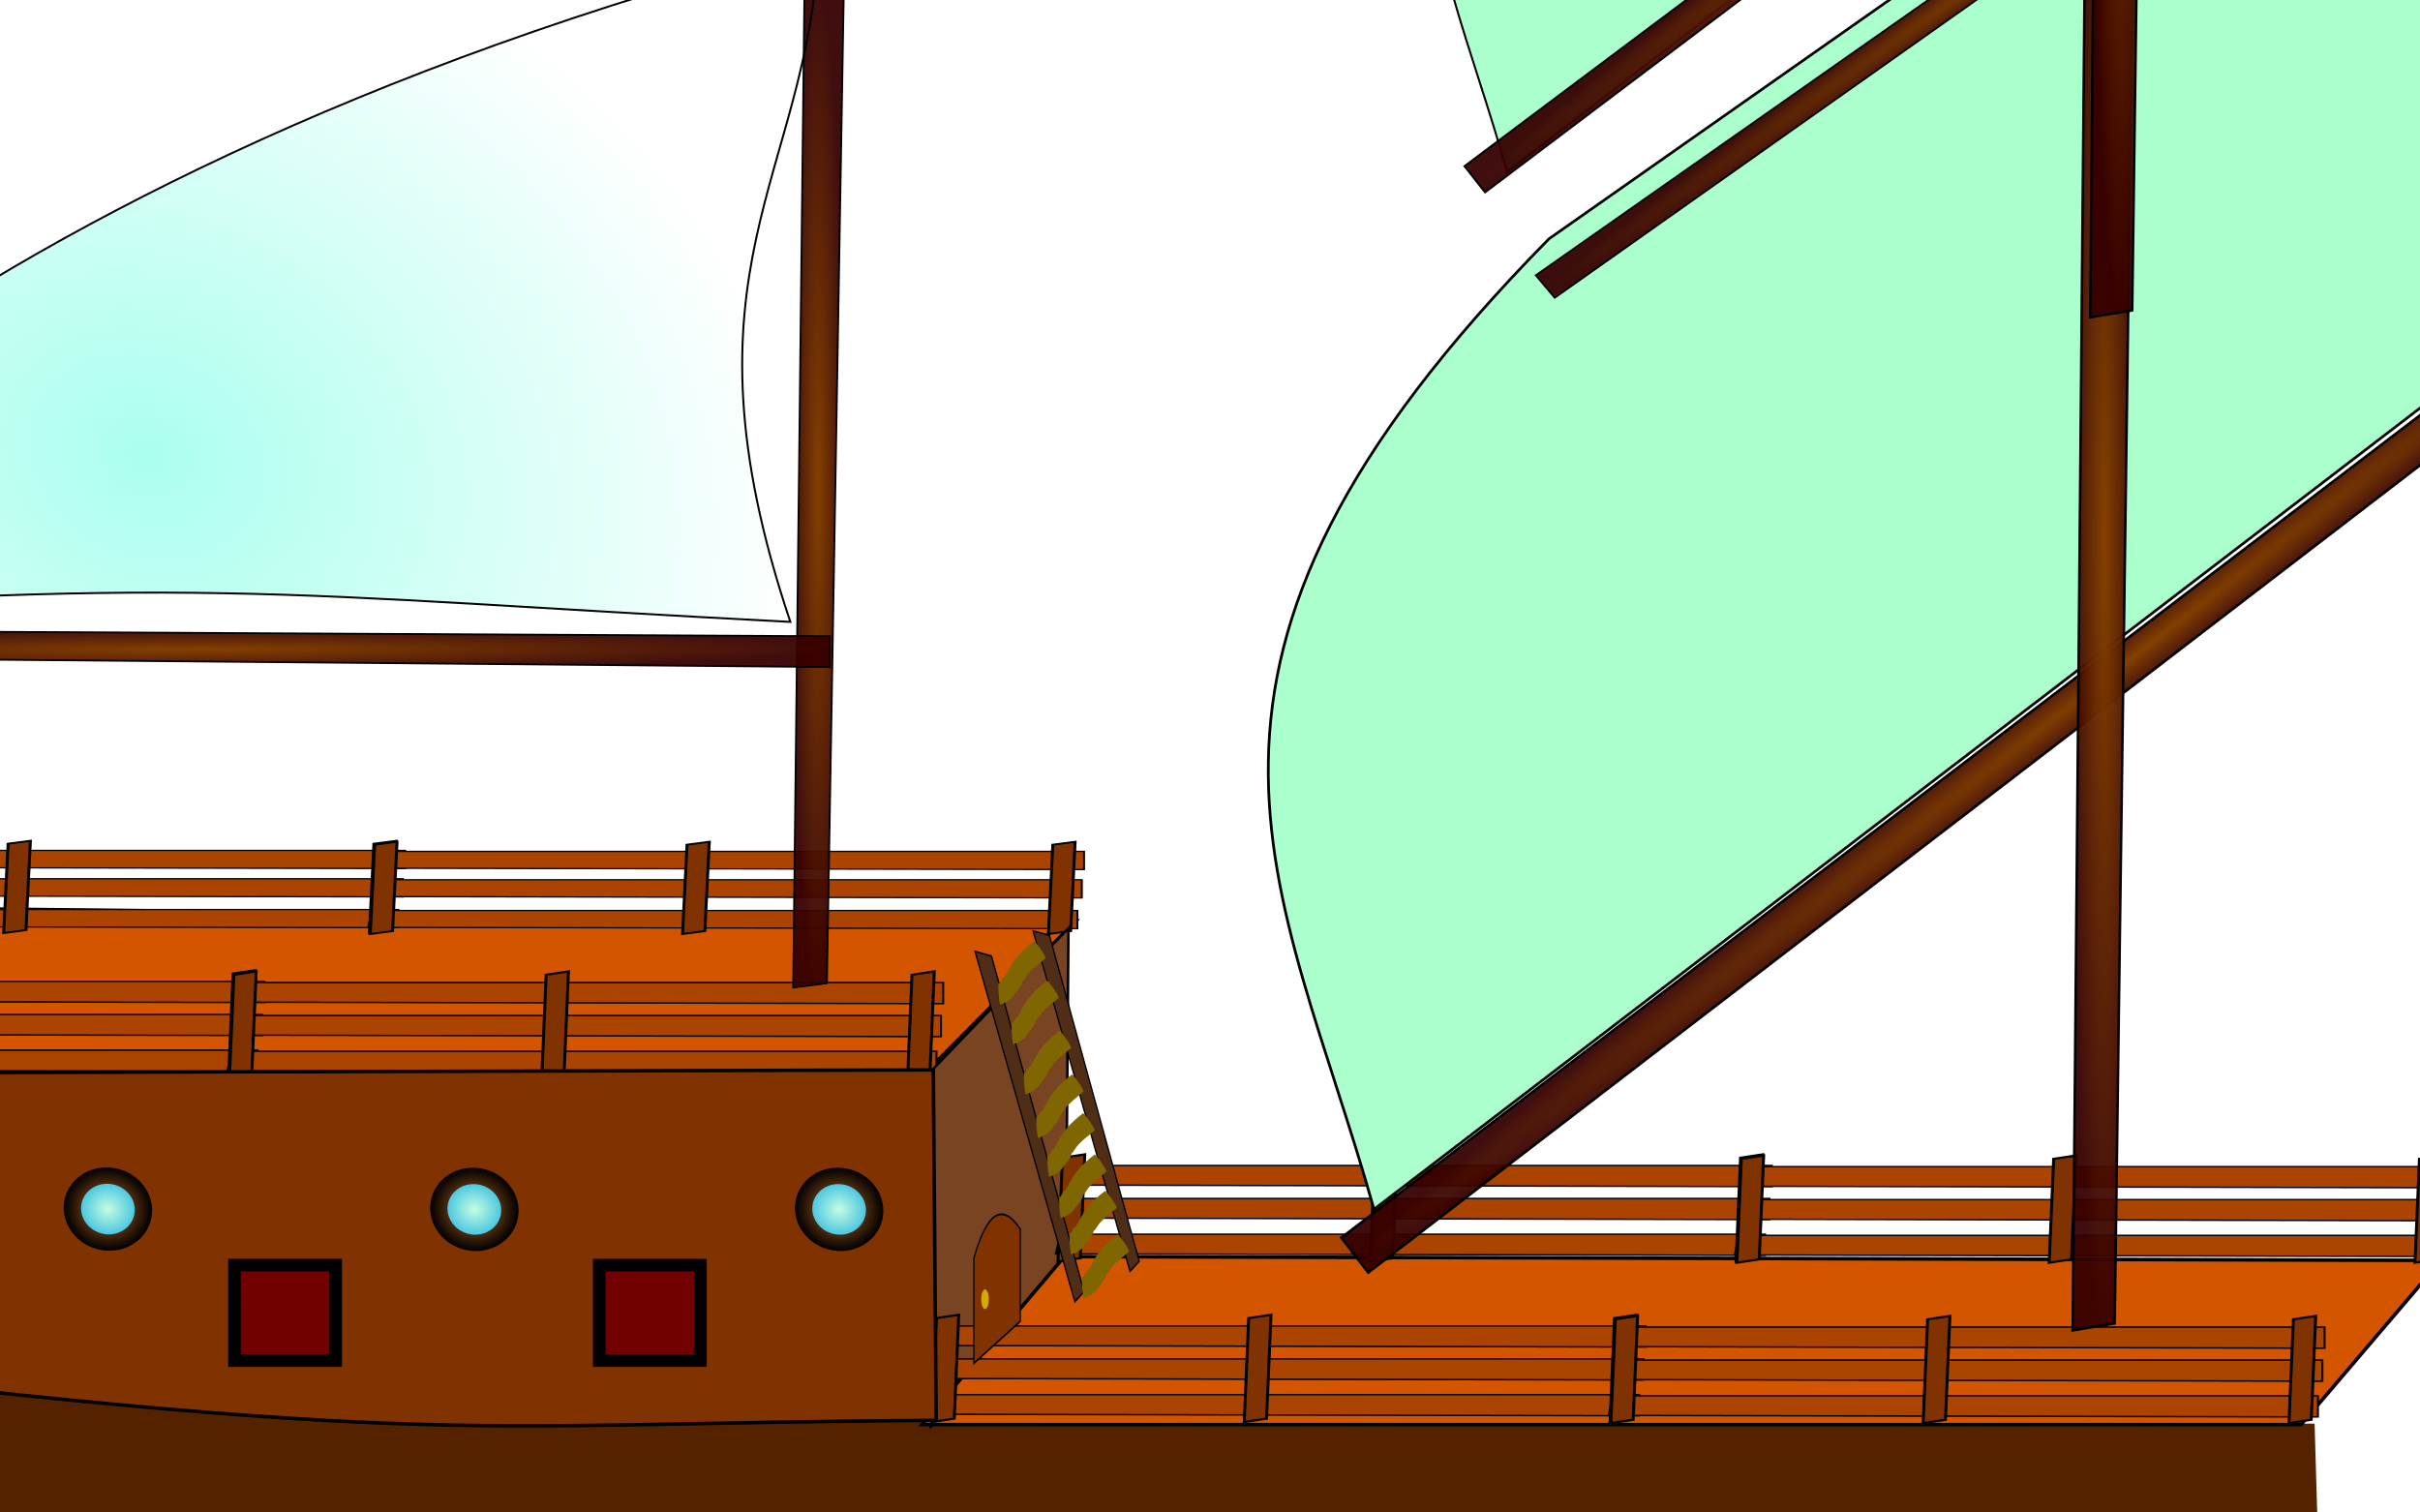 <?xml version="1.0" encoding="UTF-8" standalone="no"?>
<!-- Created with Inkscape (http://www.inkscape.org/) -->

<svg
   xmlns:dc="http://purl.org/dc/elements/1.1/"
   xmlns:cc="http://creativecommons.org/ns#"
   xmlns:rdf="http://www.w3.org/1999/02/22-rdf-syntax-ns#"
   xmlns:svg="http://www.w3.org/2000/svg"
   xmlns="http://www.w3.org/2000/svg"
   xmlns:xlink="http://www.w3.org/1999/xlink"
   xmlns:sodipodi="http://sodipodi.sourceforge.net/DTD/sodipodi-0.dtd"
   xmlns:inkscape="http://www.inkscape.org/namespaces/inkscape"
   width="960"
   height="600"
   id="svg2"
   version="1.1"
   inkscape:version="0.48.1 r9760"
   sodipodi:docname="galeone.svg">
  <defs
     id="defs4">
    <inkscape:path-effect
       effect="spiro"
       id="path-effect7512"
       is_visible="true" />
    <inkscape:path-effect
       effect="spiro"
       id="path-effect7508"
       is_visible="true" />
    <inkscape:path-effect
       effect="spiro"
       id="path-effect7504"
       is_visible="true" />
    <inkscape:path-effect
       effect="spiro"
       id="path-effect7500"
       is_visible="true" />
    <inkscape:path-effect
       effect="spiro"
       id="path-effect7496"
       is_visible="true" />
    <linearGradient
       inkscape:collect="always"
       id="linearGradient7356">
      <stop
         style="stop-color:#aaffee;stop-opacity:1;"
         offset="0"
         id="stop7358" />
      <stop
         style="stop-color:#aaffee;stop-opacity:0;"
         offset="1"
         id="stop7360" />
    </linearGradient>
    <linearGradient
       id="linearGradient7176">
      <stop
         style="stop-color:#844100;stop-opacity:1;"
         offset="0"
         id="stop7178" />
      <stop
         style="stop-color:#350000;stop-opacity:0.945;"
         offset="1"
         id="stop7180" />
    </linearGradient>
    <linearGradient
       id="linearGradient4246">
      <stop
         style="stop-color:#bc661f;stop-opacity:1;"
         offset="0"
         id="stop4248" />
      <stop
         style="stop-color:#000000;stop-opacity:1;"
         offset="1"
         id="stop4250" />
    </linearGradient>
    <linearGradient
       id="linearGradient4238">
      <stop
         style="stop-color:#c4fde1;stop-opacity:1;"
         offset="0"
         id="stop4240" />
      <stop
         style="stop-color:#00a5e1;stop-opacity:1;"
         offset="1"
         id="stop4242" />
    </linearGradient>
    <linearGradient
       id="linearGradient3912">
      <stop
         style="stop-color:#ff4500;stop-opacity:1;"
         offset="0"
         id="stop3914" />
      <stop
         style="stop-color:#922500;stop-opacity:1;"
         offset="1"
         id="stop3916" />
    </linearGradient>
    <linearGradient
       id="linearGradient3896">
      <stop
         style="stop-color:#6e4900;stop-opacity:1;"
         offset="0"
         id="stop3898" />
      <stop
         style="stop-color:#000000;stop-opacity:0.421;"
         offset="1"
         id="stop3900" />
    </linearGradient>
    <inkscape:perspective
       sodipodi:type="inkscape:persp3d"
       inkscape:vp_x="-6.704079 : 379.6258 : 1"
       inkscape:vp_y="-77.782874 : 996.97032 : 0"
       inkscape:vp_z="752.38743 : 544.29736 : 1"
       inkscape:persp3d-origin="435.61996 : 223.26455 : 1"
       id="perspective3070" />
    <radialGradient
       inkscape:collect="always"
       xlink:href="#linearGradient4238-4"
       id="radialGradient4244-9"
       cx="134.091"
       cy="379.545"
       fx="134.091"
       fy="379.545"
       r="25.455"
       gradientUnits="userSpaceOnUse" />
    <linearGradient
       id="linearGradient4238-4">
      <stop
         style="stop-color:#c4fde1;stop-opacity:1;"
         offset="0"
         id="stop4240-1" />
      <stop
         style="stop-color:#00a5e1;stop-opacity:1;"
         offset="1"
         id="stop4242-0" />
    </linearGradient>
    <radialGradient
       inkscape:collect="always"
       xlink:href="#linearGradient4246-9"
       id="radialGradient4252-3"
       cx="134.091"
       cy="379.545"
       fx="134.091"
       fy="379.545"
       r="25.455"
       gradientUnits="userSpaceOnUse" />
    <linearGradient
       id="linearGradient4246-9">
      <stop
         style="stop-color:#bc661f;stop-opacity:1;"
         offset="0"
         id="stop4248-2" />
      <stop
         style="stop-color:#000000;stop-opacity:1;"
         offset="1"
         id="stop4250-9" />
    </linearGradient>
    <radialGradient
       inkscape:collect="always"
       xlink:href="#linearGradient4238-5"
       id="radialGradient4244-6"
       cx="134.091"
       cy="379.545"
       fx="134.091"
       fy="379.545"
       r="25.455"
       gradientUnits="userSpaceOnUse" />
    <linearGradient
       id="linearGradient4238-5">
      <stop
         style="stop-color:#c4fde1;stop-opacity:1;"
         offset="0"
         id="stop4240-9" />
      <stop
         style="stop-color:#00a5e1;stop-opacity:1;"
         offset="1"
         id="stop4242-1" />
    </linearGradient>
    <radialGradient
       inkscape:collect="always"
       xlink:href="#linearGradient4246-3"
       id="radialGradient4252-0"
       cx="134.091"
       cy="379.545"
       fx="134.091"
       fy="379.545"
       r="25.455"
       gradientUnits="userSpaceOnUse" />
    <linearGradient
       id="linearGradient4246-3">
      <stop
         style="stop-color:#bc661f;stop-opacity:1;"
         offset="0"
         id="stop4248-6" />
      <stop
         style="stop-color:#000000;stop-opacity:1;"
         offset="1"
         id="stop4250-3" />
    </linearGradient>
    <radialGradient
       r="25.455"
       fy="379.545"
       fx="134.091"
       cy="379.545"
       cx="134.091"
       gradientUnits="userSpaceOnUse"
       id="radialGradient4323-9"
       xlink:href="#linearGradient4238-5-8"
       inkscape:collect="always" />
    <linearGradient
       id="linearGradient4238-5-8">
      <stop
         style="stop-color:#c4fde1;stop-opacity:1;"
         offset="0"
         id="stop4240-9-3" />
      <stop
         style="stop-color:#00a5e1;stop-opacity:1;"
         offset="1"
         id="stop4242-1-9" />
    </linearGradient>
    <radialGradient
       r="25.455"
       fy="379.545"
       fx="134.091"
       cy="379.545"
       cx="134.091"
       gradientUnits="userSpaceOnUse"
       id="radialGradient4325-5"
       xlink:href="#linearGradient4246-3-8"
       inkscape:collect="always" />
    <linearGradient
       id="linearGradient4246-3-8">
      <stop
         style="stop-color:#bc661f;stop-opacity:1;"
         offset="0"
         id="stop4248-6-6" />
      <stop
         style="stop-color:#000000;stop-opacity:1;"
         offset="1"
         id="stop4250-3-1" />
    </linearGradient>
    <filter
       inkscape:collect="always"
       id="filter4469">
      <feGaussianBlur
         inkscape:collect="always"
         stdDeviation="0.392"
         id="feGaussianBlur4471" />
    </filter>
    <radialGradient
       r="25.455"
       fy="379.545"
       fx="134.091"
       cy="379.545"
       cx="134.091"
       gradientUnits="userSpaceOnUse"
       id="radialGradient4323-2"
       xlink:href="#linearGradient4238-5-1"
       inkscape:collect="always" />
    <linearGradient
       id="linearGradient4238-5-1">
      <stop
         style="stop-color:#c4fde1;stop-opacity:1;"
         offset="0"
         id="stop4240-9-6" />
      <stop
         style="stop-color:#00a5e1;stop-opacity:1;"
         offset="1"
         id="stop4242-1-8" />
    </linearGradient>
    <radialGradient
       r="25.455"
       fy="379.545"
       fx="134.091"
       cy="379.545"
       cx="134.091"
       gradientUnits="userSpaceOnUse"
       id="radialGradient4325-0"
       xlink:href="#linearGradient4246-3-82"
       inkscape:collect="always" />
    <linearGradient
       id="linearGradient4246-3-82">
      <stop
         style="stop-color:#bc661f;stop-opacity:1;"
         offset="0"
         id="stop4248-6-5" />
      <stop
         style="stop-color:#000000;stop-opacity:1;"
         offset="1"
         id="stop4250-3-0" />
    </linearGradient>
    <filter
       color-interpolation-filters="sRGB"
       inkscape:collect="always"
       id="filter4469-6">
      <feGaussianBlur
         inkscape:collect="always"
         stdDeviation="0.392"
         id="feGaussianBlur4471-3" />
    </filter>
    <linearGradient
       id="linearGradient4238-5-8-1">
      <stop
         style="stop-color:#c4fde1;stop-opacity:1;"
         offset="0"
         id="stop4240-9-3-6" />
      <stop
         style="stop-color:#00a5e1;stop-opacity:1;"
         offset="1"
         id="stop4242-1-9-8" />
    </linearGradient>
    <linearGradient
       id="linearGradient4246-3-8-8">
      <stop
         style="stop-color:#bc661f;stop-opacity:1;"
         offset="0"
         id="stop4248-6-6-2" />
      <stop
         style="stop-color:#000000;stop-opacity:1;"
         offset="1"
         id="stop4250-3-1-8" />
    </linearGradient>
    <radialGradient
       r="25.455"
       fy="379.545"
       fx="134.091"
       cy="379.545"
       cx="134.091"
       gradientUnits="userSpaceOnUse"
       id="radialGradient4504-1"
       xlink:href="#linearGradient4238-5-1-6"
       inkscape:collect="always" />
    <linearGradient
       id="linearGradient4238-5-1-6">
      <stop
         style="stop-color:#c4fde1;stop-opacity:1;"
         offset="0"
         id="stop4240-9-6-9" />
      <stop
         style="stop-color:#00a5e1;stop-opacity:1;"
         offset="1"
         id="stop4242-1-8-8" />
    </linearGradient>
    <radialGradient
       r="25.455"
       fy="379.545"
       fx="134.091"
       cy="379.545"
       cx="134.091"
       gradientUnits="userSpaceOnUse"
       id="radialGradient4506-8"
       xlink:href="#linearGradient4246-3-82-5"
       inkscape:collect="always" />
    <linearGradient
       id="linearGradient4246-3-82-5">
      <stop
         style="stop-color:#bc661f;stop-opacity:1;"
         offset="0"
         id="stop4248-6-5-1" />
      <stop
         style="stop-color:#000000;stop-opacity:1;"
         offset="1"
         id="stop4250-3-0-9" />
    </linearGradient>
    <linearGradient
       id="linearGradient4238-5-8-1-0">
      <stop
         style="stop-color:#c4fde1;stop-opacity:1;"
         offset="0"
         id="stop4240-9-3-6-9" />
      <stop
         style="stop-color:#00a5e1;stop-opacity:1;"
         offset="1"
         id="stop4242-1-9-8-3" />
    </linearGradient>
    <linearGradient
       id="linearGradient4246-3-8-8-3">
      <stop
         style="stop-color:#bc661f;stop-opacity:1;"
         offset="0"
         id="stop4248-6-6-2-3" />
      <stop
         style="stop-color:#000000;stop-opacity:1;"
         offset="1"
         id="stop4250-3-1-8-6" />
    </linearGradient>
    <filter
       color-interpolation-filters="sRGB"
       inkscape:collect="always"
       id="filter4469-6-1">
      <feGaussianBlur
         inkscape:collect="always"
         stdDeviation="0.392"
         id="feGaussianBlur4471-3-9" />
    </filter>
    <radialGradient
       inkscape:collect="always"
       xlink:href="#linearGradient3912"
       id="radialGradient6741"
       gradientUnits="userSpaceOnUse"
       gradientTransform="matrix(1.511,0.109,-0.05,0.149,-493.493,646.26)"
       cx="155.819"
       cy="830.388"
       fx="155.819"
       fy="830.388"
       r="150.211" />
    <radialGradient
       inkscape:collect="always"
       xlink:href="#linearGradient7176"
       id="radialGradient7182"
       cx="1206.945"
       cy="211.111"
       fx="1206.945"
       fy="211.111"
       r="13"
       gradientTransform="matrix(1,0,0,24.184,-372.222,-4439.209)"
       gradientUnits="userSpaceOnUse" />
    <radialGradient
       inkscape:collect="always"
       xlink:href="#linearGradient7176-1"
       id="radialGradient7182-7"
       cx="1206.945"
       cy="211.111"
       fx="1206.945"
       fy="211.111"
       r="13"
       gradientTransform="matrix(1,0,0,24.184,-372.222,-4439.209)"
       gradientUnits="userSpaceOnUse" />
    <linearGradient
       id="linearGradient7176-1">
      <stop
         style="stop-color:#844100;stop-opacity:1;"
         offset="0"
         id="stop7178-8" />
      <stop
         style="stop-color:#350000;stop-opacity:0.945;"
         offset="1"
         id="stop7180-7" />
    </linearGradient>
    <radialGradient
       inkscape:collect="always"
       xlink:href="#linearGradient7176-7"
       id="radialGradient7182-6"
       cx="1206.945"
       cy="211.111"
       fx="1206.945"
       fy="211.111"
       r="13"
       gradientTransform="matrix(1,0,0,24.184,-372.222,-4439.209)"
       gradientUnits="userSpaceOnUse" />
    <linearGradient
       id="linearGradient7176-7">
      <stop
         style="stop-color:#844100;stop-opacity:1;"
         offset="0"
         id="stop7178-2" />
      <stop
         style="stop-color:#350000;stop-opacity:0.945;"
         offset="1"
         id="stop7180-3" />
    </linearGradient>
    <radialGradient
       r="13"
       fy="211.111"
       fx="1206.945"
       cy="211.111"
       cx="1206.945"
       gradientTransform="matrix(1,0,0,24.184,-365.278,-4841.098)"
       gradientUnits="userSpaceOnUse"
       id="radialGradient7233"
       xlink:href="#linearGradient7176-7"
       inkscape:collect="always" />
    <radialGradient
       r="13"
       fy="211.111"
       fx="1206.945"
       cy="211.111"
       cx="1206.945"
       gradientTransform="matrix(1,0,0,24.184,-901.389,-4572.543)"
       gradientUnits="userSpaceOnUse"
       id="radialGradient7199-8"
       xlink:href="#linearGradient7176-1-8"
       inkscape:collect="always" />
    <linearGradient
       id="linearGradient7176-1-8">
      <stop
         style="stop-color:#844100;stop-opacity:1;"
         offset="0"
         id="stop7178-8-0" />
      <stop
         style="stop-color:#350000;stop-opacity:0.945;"
         offset="1"
         id="stop7180-7-5" />
    </linearGradient>
    <radialGradient
       r="13"
       fy="211.111"
       fx="1206.945"
       cy="211.111"
       cx="1206.945"
       gradientTransform="matrix(0.002,1,-24.184,0.051,5100.224,-629.14)"
       gradientUnits="userSpaceOnUse"
       id="radialGradient7267-9"
       xlink:href="#linearGradient7176-1-8-2"
       inkscape:collect="always" />
    <linearGradient
       id="linearGradient7176-1-8-2">
      <stop
         style="stop-color:#844100;stop-opacity:1;"
         offset="0"
         id="stop7178-8-0-7" />
      <stop
         style="stop-color:#350000;stop-opacity:0.945;"
         offset="1"
         id="stop7180-7-5-3" />
    </linearGradient>
    <radialGradient
       r="13"
       fy="211.111"
       fx="1206.945"
       cy="211.111"
       cx="1206.945"
       gradientTransform="matrix(-0.613,-0.79,26.498,-20.518,-4049.614,5867.022)"
       gradientUnits="userSpaceOnUse"
       id="radialGradient7301-5"
       xlink:href="#linearGradient7176-1-8-2-1"
       inkscape:collect="always" />
    <linearGradient
       id="linearGradient7176-1-8-2-1">
      <stop
         style="stop-color:#844100;stop-opacity:1;"
         offset="0"
         id="stop7178-8-0-7-0" />
      <stop
         style="stop-color:#350000;stop-opacity:0.945;"
         offset="1"
         id="stop7180-7-5-3-6" />
    </linearGradient>
    <radialGradient
       r="13"
       fy="211.111"
       fx="1206.945"
       cy="211.111"
       cx="1206.945"
       gradientTransform="matrix(-0.355,-0.437,15.329,-11.357,-2000.932,3357.813)"
       gradientUnits="userSpaceOnUse"
       id="radialGradient7335-1"
       xlink:href="#linearGradient7176-1-8-2-1-2"
       inkscape:collect="always" />
    <linearGradient
       id="linearGradient7176-1-8-2-1-2">
      <stop
         style="stop-color:#844100;stop-opacity:1;"
         offset="0"
         id="stop7178-8-0-7-0-0" />
      <stop
         style="stop-color:#350000;stop-opacity:0.945;"
         offset="1"
         id="stop7180-7-5-3-6-3" />
    </linearGradient>
    <radialGradient
       r="13"
       fy="211.111"
       fx="1206.945"
       cy="211.111"
       cx="1206.945"
       gradientTransform="matrix(-0.355,-0.437,15.329,-11.357,-2000.932,3357.813)"
       gradientUnits="userSpaceOnUse"
       id="radialGradient7335-0"
       xlink:href="#linearGradient7176-1-8-2-1-8"
       inkscape:collect="always" />
    <linearGradient
       id="linearGradient7176-1-8-2-1-8">
      <stop
         style="stop-color:#844100;stop-opacity:1;"
         offset="0"
         id="stop7178-8-0-7-0-3" />
      <stop
         style="stop-color:#350000;stop-opacity:0.945;"
         offset="1"
         id="stop7180-7-5-3-6-1" />
    </linearGradient>
    <radialGradient
       inkscape:collect="always"
       xlink:href="#linearGradient7176-1-8-2"
       id="radialGradient7476"
       gradientUnits="userSpaceOnUse"
       gradientTransform="matrix(-0.505,-0.676,21.81,-17.562,-3173.077,5241.967)"
       cx="1206.945"
       cy="211.111"
       fx="1206.945"
       fy="211.111"
       r="13" />
    <radialGradient
       inkscape:collect="always"
       xlink:href="#linearGradient7176-1-8-2-1"
       id="radialGradient7478"
       gradientUnits="userSpaceOnUse"
       gradientTransform="matrix(-0.355,-0.437,15.329,-11.357,-2000.932,3357.813)"
       cx="1206.945"
       cy="211.111"
       fx="1206.945"
       fy="211.111"
       r="13" />
    <radialGradient
       inkscape:collect="always"
       xlink:href="#linearGradient4238-5"
       id="radialGradient8016"
       gradientUnits="userSpaceOnUse"
       cx="134.091"
       cy="379.545"
       fx="134.091"
       fy="379.545"
       r="25.455" />
    <radialGradient
       inkscape:collect="always"
       xlink:href="#linearGradient4246-3"
       id="radialGradient8018"
       gradientUnits="userSpaceOnUse"
       cx="134.091"
       cy="379.545"
       fx="134.091"
       fy="379.545"
       r="25.455" />
    <radialGradient
       inkscape:collect="always"
       xlink:href="#linearGradient4238-5-8"
       id="radialGradient8020"
       gradientUnits="userSpaceOnUse"
       cx="134.091"
       cy="379.545"
       fx="134.091"
       fy="379.545"
       r="25.455" />
    <radialGradient
       inkscape:collect="always"
       xlink:href="#linearGradient4246-3-8"
       id="radialGradient8022"
       gradientUnits="userSpaceOnUse"
       cx="134.091"
       cy="379.545"
       fx="134.091"
       fy="379.545"
       r="25.455" />
    <radialGradient
       inkscape:collect="always"
       xlink:href="#linearGradient4238-5-8-1"
       id="radialGradient8024"
       gradientUnits="userSpaceOnUse"
       cx="134.091"
       cy="379.545"
       fx="134.091"
       fy="379.545"
       r="25.455" />
    <radialGradient
       inkscape:collect="always"
       xlink:href="#linearGradient4246-3-8-8"
       id="radialGradient8026"
       gradientUnits="userSpaceOnUse"
       cx="134.091"
       cy="379.545"
       fx="134.091"
       fy="379.545"
       r="25.455" />
    <radialGradient
       inkscape:collect="always"
       xlink:href="#linearGradient4238-5-8-1-0"
       id="radialGradient8028"
       gradientUnits="userSpaceOnUse"
       cx="134.091"
       cy="379.545"
       fx="134.091"
       fy="379.545"
       r="25.455" />
    <radialGradient
       inkscape:collect="always"
       xlink:href="#linearGradient4246-3-8-8-3"
       id="radialGradient8030"
       gradientUnits="userSpaceOnUse"
       cx="134.091"
       cy="379.545"
       fx="134.091"
       fy="379.545"
       r="25.455" />
    <radialGradient
       inkscape:collect="always"
       xlink:href="#linearGradient4238-4"
       id="radialGradient8035"
       gradientUnits="userSpaceOnUse"
       cx="134.091"
       cy="379.545"
       fx="134.091"
       fy="379.545"
       r="25.455" />
    <radialGradient
       inkscape:collect="always"
       xlink:href="#linearGradient4246-9"
       id="radialGradient8037"
       gradientUnits="userSpaceOnUse"
       cx="134.091"
       cy="379.545"
       fx="134.091"
       fy="379.545"
       r="25.455" />
    <radialGradient
       inkscape:collect="always"
       xlink:href="#linearGradient4238"
       id="radialGradient8039"
       gradientUnits="userSpaceOnUse"
       cx="134.091"
       cy="379.545"
       fx="134.091"
       fy="379.545"
       r="25.455" />
    <radialGradient
       inkscape:collect="always"
       xlink:href="#linearGradient4246"
       id="radialGradient8041"
       gradientUnits="userSpaceOnUse"
       cx="134.091"
       cy="379.545"
       fx="134.091"
       fy="379.545"
       r="25.455" />
    <radialGradient
       inkscape:collect="always"
       xlink:href="#linearGradient7356"
       id="radialGradient8052"
       gradientUnits="userSpaceOnUse"
       gradientTransform="matrix(0.763,0.485,-0.441,0.612,119.556,571.429)"
       cx="-15.278"
       cy="113.078"
       fx="-15.278"
       fy="113.078"
       r="296.333" />
    <radialGradient
       inkscape:collect="always"
       xlink:href="#linearGradient7176-1-8"
       id="radialGradient8055"
       gradientUnits="userSpaceOnUse"
       gradientTransform="matrix(0.002,0.629,-19.424,0.032,4175.678,-55.881)"
       cx="1206.945"
       cy="211.111"
       fx="1206.945"
       fy="211.111"
       r="13" />
    <radialGradient
       inkscape:collect="always"
       xlink:href="#linearGradient7176-1"
       id="radialGradient8058"
       gradientUnits="userSpaceOnUse"
       gradientTransform="matrix(0.803,0,0,15.202,-644.715,-2562.558)"
       cx="1206.945"
       cy="211.111"
       fx="1206.945"
       fy="211.111"
       r="13" />
    <radialGradient
       inkscape:collect="always"
       xlink:href="#linearGradient7176-1-8-2-1-8"
       id="radialGradient8070"
       gradientUnits="userSpaceOnUse"
       gradientTransform="matrix(-0.466,-0.575,20.136,-14.944,-2868.917,4199.868)"
       cx="1206.945"
       cy="211.111"
       fx="1206.945"
       fy="211.111"
       r="13" />
    <radialGradient
       inkscape:collect="always"
       xlink:href="#linearGradient7176-1-8-2-1-2"
       id="radialGradient8072"
       gradientUnits="userSpaceOnUse"
       gradientTransform="matrix(-0.28,-0.323,12.09,-8.403,-1403.688,2282.909)"
       cx="1206.945"
       cy="211.111"
       fx="1206.945"
       fy="211.111"
       r="13" />
  </defs>
  <sodipodi:namedview
     id="base"
     pagecolor="#ffffff"
     bordercolor="#666666"
     borderopacity="1.0"
     inkscape:pageopacity="0.0"
     inkscape:pageshadow="2"
     inkscape:zoom="0.72"
     inkscape:cx="401.99777"
     inkscape:cy="906.94444"
     inkscape:document-units="px"
     inkscape:current-layer="layer1"
     showgrid="false"
     inkscape:window-width="1366"
     inkscape:window-height="719"
     inkscape:window-x="0"
     inkscape:window-y="25"
     inkscape:window-maximized="1"
     showguides="true"
     inkscape:guide-bbox="true" />
  <g
     inkscape:label="Livello 1"
     inkscape:groupmode="layer"
     id="layer1"
     transform="translate(0,-452.362)">
    <g
       id="g7074">
      <path
         sodipodi:nodetypes="ccccc"
         inkscape:connector-curvature="0"
         id="path3935"
         d="m -183.045,982.862 384.728,171.909 167.834,50.06 5.682,-219.697 z"
         style="fill:#552200;stroke:#00140d;stroke-width:0;stroke-linecap:butt;stroke-linejoin:miter;stroke-miterlimit:4;stroke-opacity:1;stroke-dasharray:none;stroke-dashoffset:0" />
      <path
         sodipodi:nodetypes="ccccc"
         transform="translate(0,452.362)"
         inkscape:connector-curvature="0"
         id="path6918"
         d="m 370.455,563.636 -5.682,187.5 561.364,82.955 -7.955,-269.318 z"
         style="fill:#552200;stroke:#000000;stroke-width:0;stroke-linecap:butt;stroke-linejoin:miter;stroke-miterlimit:4;stroke-opacity:1;stroke-dasharray:none" />
    </g>
    <g
       id="g5757"
       transform="translate(-244.318,7.955)">
      <path
         inkscape:connector-curvature="0"
         id="path3053"
         d="m 65.511,805.211 0,62.121 58.875,-66.667 0,-46.97 z"
         style="fill:#aa4400;stroke:#000000;stroke-width:0.998px;stroke-linecap:butt;stroke-linejoin:miter;stroke-opacity:1" />
      <path
         sodipodi:nodetypes="cccc"
         inkscape:connector-curvature="0"
         id="path3116"
         d="m -151.495,777.317 c -135.932,0.067 -267.447,-5.678 -405.363,0 l 455.221,20.156 c 12.457,-3.665 -42.055,0.268 -49.857,-20.156 z"
         style="fill:url(#radialGradient6741);fill-opacity:1;stroke:#000000;stroke-width:0.976px;stroke-linecap:butt;stroke-linejoin:miter;stroke-opacity:1" />
      <path
         sodipodi:nodetypes="csc"
         inkscape:connector-curvature="0"
         id="path3047"
         d="m 124.386,755.211 c -585.733,22.727 -60.385,53.03 -60.385,51.515 0,-1.515 60.385,-51.515 60.385,-51.515 z"
         style="fill:#d45500;stroke:#000000;stroke-width:0.998px;stroke-linecap:butt;stroke-linejoin:miter;stroke-opacity:1" />
      <path
         sodipodi:nodetypes="ccccc"
         inkscape:connector-curvature="0"
         id="path3055"
         d="M 65.511,805.211 -41.914,801.105 -153.385,777.938 c 61.439,53.945 139.021,75.485 220.405,89.394 z"
         style="fill:#aa4400;stroke:#000000;stroke-width:0.998px;stroke-linecap:butt;stroke-linejoin:miter;stroke-opacity:1" />
    </g>
    <path
       style="fill:#d45500;stroke:#000000;stroke-width:1.42px;stroke-linecap:butt;stroke-linejoin:miter;stroke-opacity:1"
       d="m -123.875,811.65 -56.454,66.667 547.058,-10e-6 60.075,-60.606 z"
       id="path3051"
       inkscape:connector-curvature="0"
       sodipodi:nodetypes="ccccc" />
    <g
       transform="matrix(1,0,0,0.517,-702.932,432.933)"
       id="g4152-2">
      <g
         transform="matrix(1.168,0,0,1.459,534.484,-98.833)"
         id="g4031-9">
        <path
           style="fill:#aa4400;stroke:#000000;stroke-width:0.671px;stroke-linecap:butt;stroke-linejoin:miter;stroke-opacity:1"
           d="m 42.424,540.726 239.394,0 0,9.553 -240.909,-0.682 z"
           id="path3955-4"
           inkscape:connector-curvature="0"
           sodipodi:nodetypes="ccccc" />
        <path
           style="fill:#aa4400;stroke:#000000;stroke-width:0.671px;stroke-linecap:butt;stroke-linejoin:miter;stroke-opacity:1"
           d="m 41.667,555.646 239.394,0 0,9.553 -240.909,-0.682 z"
           id="path3955-8-4"
           inkscape:connector-curvature="0"
           sodipodi:nodetypes="ccccc" />
        <path
           style="fill:#aa4400;stroke:#000000;stroke-width:0.671px;stroke-linecap:butt;stroke-linejoin:miter;stroke-opacity:1"
           d="m 40.152,571.828 239.394,0 0,9.553 -240.909,-0.682 z"
           id="path3955-8-3-1"
           inkscape:connector-curvature="0"
           sodipodi:nodetypes="ccccc" />
        <path
           style="fill:#803300;stroke:#000000;stroke-width:1px;stroke-linecap:butt;stroke-linejoin:miter;stroke-opacity:1"
           d="m 40.909,537.211 -1.515,46.97 7.576,-1.515 1.515,-46.97 z"
           id="path3975-2"
           inkscape:connector-curvature="0" />
        <path
           style="fill:#803300;stroke:#000000;stroke-width:1px;stroke-linecap:butt;stroke-linejoin:miter;stroke-opacity:1"
           d="m 146.97,537.211 -1.515,46.97 7.576,-1.515 1.515,-46.97 z"
           id="path3975-0-1"
           inkscape:connector-curvature="0" />
        <path
           style="fill:#803300;stroke:#000000;stroke-width:1px;stroke-linecap:butt;stroke-linejoin:miter;stroke-opacity:1"
           d="m 271.212,537.211 -1.515,46.97 7.576,-1.515 1.515,-46.97 z"
           id="path3975-0-8-5"
           inkscape:connector-curvature="0" />
      </g>
      <g
         transform="matrix(1.168,0,0,1.459,803.802,-98.076)"
         id="g4031-8-5">
        <path
           style="fill:#aa4400;stroke:#000000;stroke-width:0.671px;stroke-linecap:butt;stroke-linejoin:miter;stroke-opacity:1"
           d="m 42.424,540.726 239.394,0 0,9.553 -240.909,-0.682 z"
           id="path3955-6-6"
           inkscape:connector-curvature="0"
           sodipodi:nodetypes="ccccc" />
        <path
           style="fill:#aa4400;stroke:#000000;stroke-width:0.671px;stroke-linecap:butt;stroke-linejoin:miter;stroke-opacity:1"
           d="m 41.667,555.646 239.394,0 0,9.553 -240.909,-0.682 z"
           id="path3955-8-7-8"
           inkscape:connector-curvature="0"
           sodipodi:nodetypes="ccccc" />
        <path
           style="fill:#aa4400;stroke:#000000;stroke-width:0.671px;stroke-linecap:butt;stroke-linejoin:miter;stroke-opacity:1"
           d="m 40.152,571.828 239.394,0 0,9.553 -240.909,-0.682 z"
           id="path3955-8-3-2-4"
           inkscape:connector-curvature="0"
           sodipodi:nodetypes="ccccc" />
        <path
           style="fill:#803300;stroke:#000000;stroke-width:1px;stroke-linecap:butt;stroke-linejoin:miter;stroke-opacity:1"
           d="m 40.909,537.211 -1.515,46.97 7.576,-1.515 1.515,-46.97 z"
           id="path3975-5-1"
           inkscape:connector-curvature="0" />
        <path
           style="fill:#803300;stroke:#000000;stroke-width:1px;stroke-linecap:butt;stroke-linejoin:miter;stroke-opacity:1"
           d="m 146.97,537.211 -1.515,46.97 7.576,-1.515 1.515,-46.97 z"
           id="path3975-0-0-0"
           inkscape:connector-curvature="0" />
        <path
           style="fill:#803300;stroke:#000000;stroke-width:1px;stroke-linecap:butt;stroke-linejoin:miter;stroke-opacity:1"
           d="m 271.212,537.211 -1.515,46.97 7.576,-1.515 1.515,-46.97 z"
           id="path3975-0-8-0-3"
           inkscape:connector-curvature="0" />
      </g>
    </g>
    <g
       id="g5390"
       transform="translate(-243.045,10.364)">
      <g
         transform="matrix(0.391,0,0,0.389,39.198,585.355)"
         id="g5095">
        <g
           id="g5077">
          <g
             transform="matrix(0.854,0,0,0.854,36.621,271.857)"
             id="g4795-0">
            <path
               style="fill:#784421;stroke:#000000;stroke-width:0.807px;stroke-linecap:butt;stroke-linejoin:miter;stroke-opacity:1"
               d="m 158,348.362 0,40.427 120,0 0,-40.427 z"
               id="path4749-57"
               inkscape:connector-curvature="0"
               sodipodi:nodetypes="ccccc" />
            <path
               style="fill:#a05a2c;stroke:#000000;stroke-width:0.83px;stroke-linecap:butt;stroke-linejoin:miter;stroke-opacity:1"
               d="m 212,314.616 -54,32.746 120,0 52,-32.746 z"
               id="path4749-5-7"
               inkscape:connector-curvature="0"
               sodipodi:nodetypes="ccccc" />
            <path
               style="fill:#784421;stroke:#000000;stroke-width:1.017px;stroke-linecap:butt;stroke-linejoin:miter;stroke-opacity:1"
               d="m 280,346.987 -2,41.375 54,-31.031 0,-41.375 z"
               id="path4769-5"
               inkscape:connector-curvature="0" />
          </g>
          <g
             transform="matrix(0.854,0,0,0.854,36.621,235.857)"
             id="g4795-0-7">
            <path
               style="fill:#784421;stroke:#000000;stroke-width:0.807px;stroke-linecap:butt;stroke-linejoin:miter;stroke-opacity:1"
               d="m 158,348.362 0,40.427 120,0 0,-40.427 z"
               id="path4749-57-4"
               inkscape:connector-curvature="0"
               sodipodi:nodetypes="ccccc" />
            <path
               style="fill:#a05a2c;stroke:#000000;stroke-width:0.83px;stroke-linecap:butt;stroke-linejoin:miter;stroke-opacity:1"
               d="m 212,314.616 -54,32.746 120,0 52,-32.746 z"
               id="path4749-5-7-6"
               inkscape:connector-curvature="0"
               sodipodi:nodetypes="ccccc" />
            <path
               style="fill:#784421;stroke:#000000;stroke-width:1.017px;stroke-linecap:butt;stroke-linejoin:miter;stroke-opacity:1"
               d="m 280,346.987 -2,41.375 54,-31.031 0,-41.375 z"
               id="path4769-5-4"
               inkscape:connector-curvature="0" />
          </g>
          <g
             transform="matrix(0.854,0,0,0.854,36.621,201.857)"
             id="g4795-0-0">
            <path
               style="fill:#784421;stroke:#000000;stroke-width:0.807px;stroke-linecap:butt;stroke-linejoin:miter;stroke-opacity:1"
               d="m 158,348.362 0,40.427 120,0 0,-40.427 z"
               id="path4749-57-5"
               inkscape:connector-curvature="0"
               sodipodi:nodetypes="ccccc" />
            <path
               style="fill:#a05a2c;stroke:#000000;stroke-width:0.83px;stroke-linecap:butt;stroke-linejoin:miter;stroke-opacity:1"
               d="m 212,314.616 -54,32.746 120,0 52,-32.746 z"
               id="path4749-5-7-4"
               inkscape:connector-curvature="0"
               sodipodi:nodetypes="ccccc" />
            <path
               style="fill:#784421;stroke:#000000;stroke-width:1.017px;stroke-linecap:butt;stroke-linejoin:miter;stroke-opacity:1"
               d="m 280,346.987 -2,41.375 54,-31.031 0,-41.375 z"
               id="path4769-5-2"
               inkscape:connector-curvature="0" />
          </g>
          <g
             transform="matrix(0.854,0,0,0.854,36.621,165.857)"
             id="g4795-0-7-6">
            <path
               style="fill:#784421;stroke:#000000;stroke-width:0.807px;stroke-linecap:butt;stroke-linejoin:miter;stroke-opacity:1"
               d="m 158,348.362 0,40.427 120,0 0,-40.427 z"
               id="path4749-57-4-5"
               inkscape:connector-curvature="0"
               sodipodi:nodetypes="ccccc" />
            <path
               style="fill:#a05a2c;stroke:#000000;stroke-width:0.83px;stroke-linecap:butt;stroke-linejoin:miter;stroke-opacity:1"
               d="m 212,314.616 -54,32.746 120,0 52,-32.746 z"
               id="path4749-5-7-6-4"
               inkscape:connector-curvature="0"
               sodipodi:nodetypes="ccccc" />
            <path
               style="fill:#784421;stroke:#000000;stroke-width:1.017px;stroke-linecap:butt;stroke-linejoin:miter;stroke-opacity:1"
               d="m 280,346.987 -2,41.375 54,-31.031 0,-41.375 z"
               id="path4769-5-4-3"
               inkscape:connector-curvature="0" />
          </g>
        </g>
        <g
           id="g4927"
           transform="translate(70,82)">
          <g
             transform="matrix(0.854,0,0,0.854,70.806,188.65)"
             id="g4795">
            <path
               style="fill:#784421;stroke:#000000;stroke-width:0.807px;stroke-linecap:butt;stroke-linejoin:miter;stroke-opacity:1"
               d="m 158,348.362 0,40.427 120,0 0,-40.427 z"
               id="path4749"
               inkscape:connector-curvature="0"
               sodipodi:nodetypes="ccccc" />
            <path
               style="fill:#a05a2c;stroke:#000000;stroke-width:0.83px;stroke-linecap:butt;stroke-linejoin:miter;stroke-opacity:1"
               d="m 212,314.616 -54,32.746 120,0 52,-32.746 z"
               id="path4749-5"
               inkscape:connector-curvature="0"
               sodipodi:nodetypes="ccccc" />
            <path
               style="fill:#784421;stroke:#000000;stroke-width:1.017px;stroke-linecap:butt;stroke-linejoin:miter;stroke-opacity:1"
               d="m 280,346.987 -2,41.375 54,-31.031 0,-41.375 z"
               id="path4769"
               inkscape:connector-curvature="0" />
          </g>
          <g
             id="g4795-7"
             transform="matrix(0.854,0,0,0.854,34.024,155.04)">
            <path
               style="fill:#784421;stroke:#000000;stroke-width:0.807px;stroke-linecap:butt;stroke-linejoin:miter;stroke-opacity:1"
               d="m 158,348.362 0,40.427 120,0 0,-40.427 z"
               id="path4749-7"
               inkscape:connector-curvature="0"
               sodipodi:nodetypes="ccccc" />
            <path
               style="fill:#a05a2c;stroke:#000000;stroke-width:0.83px;stroke-linecap:butt;stroke-linejoin:miter;stroke-opacity:1"
               d="m 212,314.616 -54,32.746 120,0 52,-32.746 z"
               id="path4749-5-5"
               inkscape:connector-curvature="0"
               sodipodi:nodetypes="ccccc" />
            <path
               style="fill:#784421;stroke:#000000;stroke-width:1.017px;stroke-linecap:butt;stroke-linejoin:miter;stroke-opacity:1"
               d="m 280,346.987 -2,41.375 54,-31.031 0,-41.375 z"
               id="path4769-0"
               inkscape:connector-curvature="0" />
          </g>
          <g
             id="g4795-8"
             transform="matrix(0.854,0,0,0.854,1.148,118.869)">
            <path
               style="fill:#784421;stroke:#000000;stroke-width:0.807px;stroke-linecap:butt;stroke-linejoin:miter;stroke-opacity:1"
               d="m 158,348.362 0,40.427 120,0 0,-40.427 z"
               id="path4749-52"
               inkscape:connector-curvature="0"
               sodipodi:nodetypes="ccccc" />
            <path
               style="fill:#a05a2c;stroke:#000000;stroke-width:0.83px;stroke-linecap:butt;stroke-linejoin:miter;stroke-opacity:1"
               d="m 212,314.616 -54,32.746 120,0 52,-32.746 z"
               id="path4749-5-3"
               inkscape:connector-curvature="0"
               sodipodi:nodetypes="ccccc" />
            <path
               style="fill:#784421;stroke:#000000;stroke-width:1.017px;stroke-linecap:butt;stroke-linejoin:miter;stroke-opacity:1"
               d="m 280,346.987 -2,41.375 54,-31.031 0,-41.375 z"
               id="path4769-7"
               inkscape:connector-curvature="0" />
          </g>
          <g
             id="g4795-7-9"
             transform="matrix(0.854,0,0,0.854,-35.633,85.26)">
            <path
               style="fill:#784421;stroke:#000000;stroke-width:0.807px;stroke-linecap:butt;stroke-linejoin:miter;stroke-opacity:1"
               d="m 158,348.362 0,40.427 120,0 0,-40.427 z"
               id="path4749-7-3"
               inkscape:connector-curvature="0"
               sodipodi:nodetypes="ccccc" />
            <path
               style="fill:#a05a2c;stroke:#000000;stroke-width:0.83px;stroke-linecap:butt;stroke-linejoin:miter;stroke-opacity:1"
               d="m 212,314.616 -54,32.746 120,0 52,-32.746 z"
               id="path4749-5-5-1"
               inkscape:connector-curvature="0"
               sodipodi:nodetypes="ccccc" />
            <path
               style="fill:#784421;stroke:#000000;stroke-width:1.017px;stroke-linecap:butt;stroke-linejoin:miter;stroke-opacity:1"
               d="m 280,346.987 -2,41.375 54,-31.031 0,-41.375 z"
               id="path4769-0-4"
               inkscape:connector-curvature="0" />
          </g>
        </g>
      </g>
      <g
         id="g5337">
        <g
           id="g5299">
          <g
             transform="translate(-72,118)"
             id="g5275">
            <g
               id="g5179"
               transform="matrix(1.031,0,0,1.114,-278.04,253.951)">
              <path
                 inkscape:connector-curvature="0"
                 id="path5131"
                 d="m 442,300.362 0,46 4.5,0 0,-48 z"
                 style="fill:#784421;stroke:#f3140d;stroke-width:0.53px;stroke-linecap:butt;stroke-linejoin:miter;stroke-opacity:1" />
              <path
                 inkscape:connector-curvature="0"
                 id="path5131-0"
                 d="m 319.75,304.362 0,46 4.5,0 0,-48 z"
                 style="fill:#784421;stroke:#f3140d;stroke-width:0.53px;stroke-linecap:butt;stroke-linejoin:miter;stroke-opacity:1" />
              <path
                 transform="translate(0,452.362)"
                 inkscape:connector-curvature="0"
                 d="m 439.054,-148.61 c -3.875,1.462 -7.857,2.537 -11.942,3.203 -2.687,0.188 -5.254,0.514 -7.836,1.286 -2.779,0.886 -5.701,1.049 -8.556,1.634 -3.384,0.907 -6.946,0.828 -10.344,1.586 -2.639,1.009 -5.391,1.452 -8.188,1.717 -2.074,-0.147 -3.787,0.57 -5.655,1.306 -2.319,0.77 -4.799,0.805 -7.219,0.871 -2.429,0.047 -4.858,0.019 -7.287,0.018 -3.148,-0.071 -6.313,0.229 -9.426,-0.288 -3.579,-0.866 -7.226,-1.292 -10.893,-1.535 -2.86,0.185 -5.432,-0.656 -8.085,-1.56 -1.484,-0.435 -3.004,-0.585 -4.54,-0.659 -0.977,-0.03 -1.941,-0.006 -2.917,-1.7e-4 -1.924,0.478 -3.06,-1.106 -4.618,-1.628 -1.01,-0.375 -2.103,-0.369 -3.168,-0.378 -1.148,-0.008 -2.296,-1.5e-4 -3.444,0.011 -1.623,-0.31 -3.041,-1.181 -4.571,-1.8 -0.16,-0.023 -0.32,-0.046 -0.481,-0.069 -0.13,-0.061 0.736,-1.9 0.866,-1.838 l 0,0 c 0.237,0.068 0.475,0.136 0.712,0.204 0.961,0.384 2.457,0.888 2.958,1.532 1.503,-4.7e-4 3.006,-0.03 4.508,-4.7e-4 1.293,0.055 2.6,0.124 3.794,0.682 0.974,0.53 1.847,1.393 2.927,1.317 1.341,-0.009 2.683,-0.031 4.023,0.022 1.686,0.092 3.358,0.32 4.974,0.827 2.532,0.834 4.99,1.494 7.703,1.334 3.713,0.273 7.395,0.754 11.025,1.602 3.034,0.427 6.116,0.106 9.172,0.225 2.07,0.013 4.14,0.026 6.21,-0.005 2.23,-0.06 4.505,-0.062 6.679,-0.61 1.999,-0.791 3.859,-1.709 6.083,-1.547 2.716,-0.245 5.418,-0.553 7.958,-1.621 3.395,-0.859 6.978,-0.757 10.385,-1.636 2.813,-0.577 5.679,-0.725 8.424,-1.523 2.652,-0.835 5.264,-1.284 8.044,-1.417 3.999,-0.62 7.882,-1.695 11.688,-3.069 0.128,-0.073 1.164,1.731 1.037,1.804 z"
                 id="path5159"
                 style="fill:#d4aa00;fill-opacity:1;stroke:none" />
              <path
                 inkscape:connector-curvature="0"
                 d="m 441.586,323.443 c -3.875,1.462 -7.857,2.537 -11.942,3.203 -2.687,0.188 -5.254,0.514 -7.836,1.286 -2.779,0.886 -5.701,1.049 -8.556,1.634 -3.384,0.907 -6.946,0.828 -10.344,1.586 -2.639,1.009 -5.391,1.452 -8.188,1.717 -2.074,-0.147 -3.787,0.57 -5.655,1.306 -2.319,0.77 -4.799,0.805 -7.219,0.871 -2.429,0.047 -4.858,0.019 -7.287,0.018 -3.148,-0.071 -6.313,0.229 -9.426,-0.288 -3.579,-0.866 -7.226,-1.292 -10.893,-1.535 -2.86,0.185 -5.432,-0.656 -8.085,-1.56 -1.484,-0.435 -3.004,-0.585 -4.54,-0.659 -0.977,-0.03 -1.941,-0.006 -2.917,-1.7e-4 -1.924,0.478 -3.06,-1.106 -4.618,-1.628 -1.01,-0.375 -2.103,-0.369 -3.168,-0.378 -1.148,-0.008 -2.296,-1.5e-4 -3.444,0.011 -1.623,-0.31 -3.041,-1.181 -4.571,-1.8 -0.16,-0.023 -0.32,-0.046 -0.481,-0.069 -0.13,-0.061 0.736,-1.9 0.866,-1.838 l 0,0 c 0.237,0.068 0.475,0.136 0.712,0.204 0.961,0.384 2.457,0.888 2.958,1.532 1.503,-4.7e-4 3.006,-0.03 4.508,-4.7e-4 1.293,0.055 2.6,0.124 3.794,0.682 0.974,0.53 1.847,1.393 2.927,1.317 1.341,-0.009 2.683,-0.031 4.023,0.022 1.686,0.092 3.358,0.32 4.974,0.827 2.532,0.834 4.99,1.494 7.703,1.334 3.713,0.273 7.395,0.754 11.025,1.602 3.034,0.427 6.116,0.106 9.172,0.225 2.07,0.013 4.14,0.026 6.21,-0.005 2.23,-0.06 4.505,-0.062 6.679,-0.61 1.999,-0.791 3.859,-1.709 6.083,-1.547 2.716,-0.245 5.418,-0.553 7.958,-1.621 3.395,-0.859 6.978,-0.757 10.385,-1.636 2.813,-0.577 5.679,-0.725 8.424,-1.523 2.652,-0.835 5.264,-1.284 8.044,-1.417 3.999,-0.62 7.882,-1.695 11.688,-3.069 0.128,-0.073 1.164,1.731 1.037,1.804 z"
                 id="path5159-5"
                 style="fill:#d4aa00;fill-opacity:1;stroke:none" />
            </g>
            <g
               id="g5179-9"
               transform="matrix(1.025,-0.088,0.128,1.111,-443.957,295.802)">
              <path
                 inkscape:connector-curvature="0"
                 id="path5131-09"
                 d="m 442,300.362 0,46 4.5,0 0,-48 z"
                 style="fill:#784421;stroke:#f3140d;stroke-width:0.53px;stroke-linecap:butt;stroke-linejoin:miter;stroke-opacity:1" />
              <path
                 inkscape:connector-curvature="0"
                 id="path5131-0-5"
                 d="m 319.75,304.362 0,46 4.5,0 0,-48 z"
                 style="fill:#784421;stroke:#f3140d;stroke-width:0.53px;stroke-linecap:butt;stroke-linejoin:miter;stroke-opacity:1" />
              <path
                 transform="translate(0,452.362)"
                 inkscape:connector-curvature="0"
                 d="m 439.054,-148.61 c -3.875,1.462 -7.857,2.537 -11.942,3.203 -2.687,0.188 -5.254,0.514 -7.836,1.286 -2.779,0.886 -5.701,1.049 -8.556,1.634 -3.384,0.907 -6.946,0.828 -10.344,1.586 -2.639,1.009 -5.391,1.452 -8.188,1.717 -2.074,-0.147 -3.787,0.57 -5.655,1.306 -2.319,0.77 -4.799,0.805 -7.219,0.871 -2.429,0.047 -4.858,0.019 -7.287,0.018 -3.148,-0.071 -6.313,0.229 -9.426,-0.288 -3.579,-0.866 -7.226,-1.292 -10.893,-1.535 -2.86,0.185 -5.432,-0.656 -8.085,-1.56 -1.484,-0.435 -3.004,-0.585 -4.54,-0.659 -0.977,-0.03 -1.941,-0.006 -2.917,-1.7e-4 -1.924,0.478 -3.06,-1.106 -4.618,-1.628 -1.01,-0.375 -2.103,-0.369 -3.168,-0.378 -1.148,-0.008 -2.296,-1.5e-4 -3.444,0.011 -1.623,-0.31 -3.041,-1.181 -4.571,-1.8 -0.16,-0.023 -0.32,-0.046 -0.481,-0.069 -0.13,-0.061 0.736,-1.9 0.866,-1.838 l 0,0 c 0.237,0.068 0.475,0.136 0.712,0.204 0.961,0.384 2.457,0.888 2.958,1.532 1.503,-4.7e-4 3.006,-0.03 4.508,-4.7e-4 1.293,0.055 2.6,0.124 3.794,0.682 0.974,0.53 1.847,1.393 2.927,1.317 1.341,-0.009 2.683,-0.031 4.023,0.022 1.686,0.092 3.358,0.32 4.974,0.827 2.532,0.834 4.99,1.494 7.703,1.334 3.713,0.273 7.395,0.754 11.025,1.602 3.034,0.427 6.116,0.106 9.172,0.225 2.07,0.013 4.14,0.026 6.21,-0.005 2.23,-0.06 4.505,-0.062 6.679,-0.61 1.999,-0.791 3.859,-1.709 6.083,-1.547 2.716,-0.245 5.418,-0.553 7.958,-1.621 3.395,-0.859 6.978,-0.757 10.385,-1.636 2.813,-0.577 5.679,-0.725 8.424,-1.523 2.652,-0.835 5.264,-1.284 8.044,-1.417 3.999,-0.62 7.882,-1.695 11.688,-3.069 0.128,-0.073 1.164,1.731 1.037,1.804 z"
                 id="path5159-3"
                 style="fill:#d4aa00;fill-opacity:1;stroke:none" />
              <path
                 inkscape:connector-curvature="0"
                 d="m 441.586,323.443 c -3.875,1.462 -7.857,2.537 -11.942,3.203 -2.687,0.188 -5.254,0.514 -7.836,1.286 -2.779,0.886 -5.701,1.049 -8.556,1.634 -3.384,0.907 -6.946,0.828 -10.344,1.586 -2.639,1.009 -5.391,1.452 -8.188,1.717 -2.074,-0.147 -3.787,0.57 -5.655,1.306 -2.319,0.77 -4.799,0.805 -7.219,0.871 -2.429,0.047 -4.858,0.019 -7.287,0.018 -3.148,-0.071 -6.313,0.229 -9.426,-0.288 -3.579,-0.866 -7.226,-1.292 -10.893,-1.535 -2.86,0.185 -5.432,-0.656 -8.085,-1.56 -1.484,-0.435 -3.004,-0.585 -4.54,-0.659 -0.977,-0.03 -1.941,-0.006 -2.917,-1.7e-4 -1.924,0.478 -3.06,-1.106 -4.618,-1.628 -1.01,-0.375 -2.103,-0.369 -3.168,-0.378 -1.148,-0.008 -2.296,-1.5e-4 -3.444,0.011 -1.623,-0.31 -3.041,-1.181 -4.571,-1.8 -0.16,-0.023 -0.32,-0.046 -0.481,-0.069 -0.13,-0.061 0.736,-1.9 0.866,-1.838 l 0,0 c 0.237,0.068 0.475,0.136 0.712,0.204 0.961,0.384 2.457,0.888 2.958,1.532 1.503,-4.7e-4 3.006,-0.03 4.508,-4.7e-4 1.293,0.055 2.6,0.124 3.794,0.682 0.974,0.53 1.847,1.393 2.927,1.317 1.341,-0.009 2.683,-0.031 4.023,0.022 1.686,0.092 3.358,0.32 4.974,0.827 2.532,0.834 4.99,1.494 7.703,1.334 3.713,0.273 7.395,0.754 11.025,1.602 3.034,0.427 6.116,0.106 9.172,0.225 2.07,0.013 4.14,0.026 6.21,-0.005 2.23,-0.06 4.505,-0.062 6.679,-0.61 1.999,-0.791 3.859,-1.709 6.083,-1.547 2.716,-0.245 5.418,-0.553 7.958,-1.621 3.395,-0.859 6.978,-0.757 10.385,-1.636 2.813,-0.577 5.679,-0.725 8.424,-1.523 2.652,-0.835 5.264,-1.284 8.044,-1.417 3.999,-0.62 7.882,-1.695 11.688,-3.069 0.128,-0.073 1.164,1.731 1.037,1.804 z"
                 id="path5159-5-5"
                 style="fill:#d4aa00;fill-opacity:1;stroke:none" />
            </g>
          </g>
        </g>
        <g
           id="g5287"
           transform="matrix(1.009,0,0,1.024,-0.676,-25.851)">
          <g
             transform="matrix(1.021,0.15,-0.162,1.102,-332.594,361.48)"
             id="g5179-8">
            <path
               style="fill:#784421;stroke:#f3140d;stroke-width:0.53px;stroke-linecap:butt;stroke-linejoin:miter;stroke-opacity:1"
               d="m 442,300.362 0,46 4.5,0 0,-48 z"
               id="path5131-4"
               inkscape:connector-curvature="0" />
            <path
               style="fill:#784421;stroke:#f3140d;stroke-width:0.53px;stroke-linecap:butt;stroke-linejoin:miter;stroke-opacity:1"
               d="m 319.75,304.362 0,46 4.5,0 0,-48 z"
               id="path5131-0-2"
               inkscape:connector-curvature="0" />
            <path
               style="fill:#d4aa00;fill-opacity:1;stroke:none"
               id="path5159-50"
               d="m 439.054,-148.61 c -3.875,1.462 -7.857,2.537 -11.942,3.203 -2.687,0.188 -5.254,0.514 -7.836,1.286 -2.779,0.886 -5.701,1.049 -8.556,1.634 -3.384,0.907 -6.946,0.828 -10.344,1.586 -2.639,1.009 -5.391,1.452 -8.188,1.717 -2.074,-0.147 -3.787,0.57 -5.655,1.306 -2.319,0.77 -4.799,0.805 -7.219,0.871 -2.429,0.047 -4.858,0.019 -7.287,0.018 -3.148,-0.071 -6.313,0.229 -9.426,-0.288 -3.579,-0.866 -7.226,-1.292 -10.893,-1.535 -2.86,0.185 -5.432,-0.656 -8.085,-1.56 -1.484,-0.435 -3.004,-0.585 -4.54,-0.659 -0.977,-0.03 -1.941,-0.006 -2.917,-1.7e-4 -1.924,0.478 -3.06,-1.106 -4.618,-1.628 -1.01,-0.375 -2.103,-0.369 -3.168,-0.378 -1.148,-0.008 -2.296,-1.5e-4 -3.444,0.011 -1.623,-0.31 -3.041,-1.181 -4.571,-1.8 -0.16,-0.023 -0.32,-0.046 -0.481,-0.069 -0.13,-0.061 0.736,-1.9 0.866,-1.838 l 0,0 c 0.237,0.068 0.475,0.136 0.712,0.204 0.961,0.384 2.457,0.888 2.958,1.532 1.503,-4.7e-4 3.006,-0.03 4.508,-4.7e-4 1.293,0.055 2.6,0.124 3.794,0.682 0.974,0.53 1.847,1.393 2.927,1.317 1.341,-0.009 2.683,-0.031 4.023,0.022 1.686,0.092 3.358,0.32 4.974,0.827 2.532,0.834 4.99,1.494 7.703,1.334 3.713,0.273 7.395,0.754 11.025,1.602 3.034,0.427 6.116,0.106 9.172,0.225 2.07,0.013 4.14,0.026 6.21,-0.005 2.23,-0.06 4.505,-0.062 6.679,-0.61 1.999,-0.791 3.859,-1.709 6.083,-1.547 2.716,-0.245 5.418,-0.553 7.958,-1.621 3.395,-0.859 6.978,-0.757 10.385,-1.636 2.813,-0.577 5.679,-0.725 8.424,-1.523 2.652,-0.835 5.264,-1.284 8.044,-1.417 3.999,-0.62 7.882,-1.695 11.688,-3.069 0.128,-0.073 1.164,1.731 1.037,1.804 z"
               inkscape:connector-curvature="0"
               transform="translate(0,452.362)" />
            <path
               style="fill:#d4aa00;fill-opacity:1;stroke:none"
               id="path5159-5-2"
               d="m 441.586,323.443 c -3.875,1.462 -7.857,2.537 -11.942,3.203 -2.687,0.188 -5.254,0.514 -7.836,1.286 -2.779,0.886 -5.701,1.049 -8.556,1.634 -3.384,0.907 -6.946,0.828 -10.344,1.586 -2.639,1.009 -5.391,1.452 -8.188,1.717 -2.074,-0.147 -3.787,0.57 -5.655,1.306 -2.319,0.77 -4.799,0.805 -7.219,0.871 -2.429,0.047 -4.858,0.019 -7.287,0.018 -3.148,-0.071 -6.313,0.229 -9.426,-0.288 -3.579,-0.866 -7.226,-1.292 -10.893,-1.535 -2.86,0.185 -5.432,-0.656 -8.085,-1.56 -1.484,-0.435 -3.004,-0.585 -4.54,-0.659 -0.977,-0.03 -1.941,-0.006 -2.917,-1.7e-4 -1.924,0.478 -3.06,-1.106 -4.618,-1.628 -1.01,-0.375 -2.103,-0.369 -3.168,-0.378 -1.148,-0.008 -2.296,-1.5e-4 -3.444,0.011 -1.623,-0.31 -3.041,-1.181 -4.571,-1.8 -0.16,-0.023 -0.32,-0.046 -0.481,-0.069 -0.13,-0.061 0.736,-1.9 0.866,-1.838 l 0,0 c 0.237,0.068 0.475,0.136 0.712,0.204 0.961,0.384 2.457,0.888 2.958,1.532 1.503,-4.7e-4 3.006,-0.03 4.508,-4.7e-4 1.293,0.055 2.6,0.124 3.794,0.682 0.974,0.53 1.847,1.393 2.927,1.317 1.341,-0.009 2.683,-0.031 4.023,0.022 1.686,0.092 3.358,0.32 4.974,0.827 2.532,0.834 4.99,1.494 7.703,1.334 3.713,0.273 7.395,0.754 11.025,1.602 3.034,0.427 6.116,0.106 9.172,0.225 2.07,0.013 4.14,0.026 6.21,-0.005 2.23,-0.06 4.505,-0.062 6.679,-0.61 1.999,-0.791 3.859,-1.709 6.083,-1.547 2.716,-0.245 5.418,-0.553 7.958,-1.621 3.395,-0.859 6.978,-0.757 10.385,-1.636 2.813,-0.577 5.679,-0.725 8.424,-1.523 2.652,-0.835 5.264,-1.284 8.044,-1.417 3.999,-0.62 7.882,-1.695 11.688,-3.069 0.128,-0.073 1.164,1.731 1.037,1.804 z"
               inkscape:connector-curvature="0" />
          </g>
          <g
             transform="matrix(0.71,0.15,-0.112,1.102,-334.614,347.144)"
             id="g5179-8-5">
            <path
               style="fill:#784421;stroke:#f3140d;stroke-width:0.53px;stroke-linecap:butt;stroke-linejoin:miter;stroke-opacity:1"
               d="m 442,300.362 0,46 4.5,0 0,-48 z"
               id="path5131-4-3"
               inkscape:connector-curvature="0" />
            <path
               style="fill:#784421;stroke:#f3140d;stroke-width:0.53px;stroke-linecap:butt;stroke-linejoin:miter;stroke-opacity:1"
               d="m 319.75,304.362 0,46 4.5,0 0,-48 z"
               id="path5131-0-2-3"
               inkscape:connector-curvature="0" />
            <path
               style="fill:#d4aa00;fill-opacity:1;stroke:none"
               id="path5159-50-2"
               d="m 439.054,-148.61 c -3.875,1.462 -7.857,2.537 -11.942,3.203 -2.687,0.188 -5.254,0.514 -7.836,1.286 -2.779,0.886 -5.701,1.049 -8.556,1.634 -3.384,0.907 -6.946,0.828 -10.344,1.586 -2.639,1.009 -5.391,1.452 -8.188,1.717 -2.074,-0.147 -3.787,0.57 -5.655,1.306 -2.319,0.77 -4.799,0.805 -7.219,0.871 -2.429,0.047 -4.858,0.019 -7.287,0.018 -3.148,-0.071 -6.313,0.229 -9.426,-0.288 -3.579,-0.866 -7.226,-1.292 -10.893,-1.535 -2.86,0.185 -5.432,-0.656 -8.085,-1.56 -1.484,-0.435 -3.004,-0.585 -4.54,-0.659 -0.977,-0.03 -1.941,-0.006 -2.917,-1.7e-4 -1.924,0.478 -3.06,-1.106 -4.618,-1.628 -1.01,-0.375 -2.103,-0.369 -3.168,-0.378 -1.148,-0.008 -2.296,-1.5e-4 -3.444,0.011 -1.623,-0.31 -3.041,-1.181 -4.571,-1.8 -0.16,-0.023 -0.32,-0.046 -0.481,-0.069 -0.13,-0.061 0.736,-1.9 0.866,-1.838 l 0,0 c 0.237,0.068 0.475,0.136 0.712,0.204 0.961,0.384 2.457,0.888 2.958,1.532 1.503,-4.7e-4 3.006,-0.03 4.508,-4.7e-4 1.293,0.055 2.6,0.124 3.794,0.682 0.974,0.53 1.847,1.393 2.927,1.317 1.341,-0.009 2.683,-0.031 4.023,0.022 1.686,0.092 3.358,0.32 4.974,0.827 2.532,0.834 4.99,1.494 7.703,1.334 3.713,0.273 7.395,0.754 11.025,1.602 3.034,0.427 6.116,0.106 9.172,0.225 2.07,0.013 4.14,0.026 6.21,-0.005 2.23,-0.06 4.505,-0.062 6.679,-0.61 1.999,-0.791 3.859,-1.709 6.083,-1.547 2.716,-0.245 5.418,-0.553 7.958,-1.621 3.395,-0.859 6.978,-0.757 10.385,-1.636 2.813,-0.577 5.679,-0.725 8.424,-1.523 2.652,-0.835 5.264,-1.284 8.044,-1.417 3.999,-0.62 7.882,-1.695 11.688,-3.069 0.128,-0.073 1.164,1.731 1.037,1.804 z"
               inkscape:connector-curvature="0"
               transform="translate(0,452.362)" />
            <path
               style="fill:#d4aa00;fill-opacity:1;stroke:none"
               id="path5159-5-2-7"
               d="m 441.586,323.443 c -3.875,1.462 -7.857,2.537 -11.942,3.203 -2.687,0.188 -5.254,0.514 -7.836,1.286 -2.779,0.886 -5.701,1.049 -8.556,1.634 -3.384,0.907 -6.946,0.828 -10.344,1.586 -2.639,1.009 -5.391,1.452 -8.188,1.717 -2.074,-0.147 -3.787,0.57 -5.655,1.306 -2.319,0.77 -4.799,0.805 -7.219,0.871 -2.429,0.047 -4.858,0.019 -7.287,0.018 -3.148,-0.071 -6.313,0.229 -9.426,-0.288 -3.579,-0.866 -7.226,-1.292 -10.893,-1.535 -2.86,0.185 -5.432,-0.656 -8.085,-1.56 -1.484,-0.435 -3.004,-0.585 -4.54,-0.659 -0.977,-0.03 -1.941,-0.006 -2.917,-1.7e-4 -1.924,0.478 -3.06,-1.106 -4.618,-1.628 -1.01,-0.375 -2.103,-0.369 -3.168,-0.378 -1.148,-0.008 -2.296,-1.5e-4 -3.444,0.011 -1.623,-0.31 -3.041,-1.181 -4.571,-1.8 -0.16,-0.023 -0.32,-0.046 -0.481,-0.069 -0.13,-0.061 0.736,-1.9 0.866,-1.838 l 0,0 c 0.237,0.068 0.475,0.136 0.712,0.204 0.961,0.384 2.457,0.888 2.958,1.532 1.503,-4.7e-4 3.006,-0.03 4.508,-4.7e-4 1.293,0.055 2.6,0.124 3.794,0.682 0.974,0.53 1.847,1.393 2.927,1.317 1.341,-0.009 2.683,-0.031 4.023,0.022 1.686,0.092 3.358,0.32 4.974,0.827 2.532,0.834 4.99,1.494 7.703,1.334 3.713,0.273 7.395,0.754 11.025,1.602 3.034,0.427 6.116,0.106 9.172,0.225 2.07,0.013 4.14,0.026 6.21,-0.005 2.23,-0.06 4.505,-0.062 6.679,-0.61 1.999,-0.791 3.859,-1.709 6.083,-1.547 2.716,-0.245 5.418,-0.553 7.958,-1.621 3.395,-0.859 6.978,-0.757 10.385,-1.636 2.813,-0.577 5.679,-0.725 8.424,-1.523 2.652,-0.835 5.264,-1.284 8.044,-1.417 3.999,-0.62 7.882,-1.695 11.688,-3.069 0.128,-0.073 1.164,1.731 1.037,1.804 z"
               inkscape:connector-curvature="0" />
          </g>
        </g>
      </g>
      <g
         transform="matrix(0.252,0,0,0.388,46.664,692.66)"
         id="g5366">
        <path
           style="fill:#803300;stroke:#000000;stroke-width:1.944px;stroke-linecap:butt;stroke-linejoin:miter;stroke-opacity:1"
           d="m 140.472,405.89 0,-107.576 c 21.152,-48.38 45.653,-56.448 73.056,-29.583 l 0,94.129 z"
           id="path5362"
           inkscape:connector-curvature="0"
           sodipodi:nodetypes="ccccc" />
        <path
           sodipodi:type="arc"
           style="fill:#d4aa00;fill-opacity:1;stroke:none"
           id="path5364"
           sodipodi:cx="158"
           sodipodi:cy="-112"
           sodipodi:rx="6"
           sodipodi:ry="10"
           d="m 164,-112 c 0,5.523 -2.686,10 -6,10 -3.314,0 -6,-4.477 -6,-10 0,-5.523 2.686,-10 6,-10 3.314,0 6,4.477 6,10 z"
           transform="translate(0,452.362)" />
      </g>
    </g>
    <g
       id="g4152"
       transform="matrix(1,0,0,0.601,-758.803,426.932)">
      <g
         transform="matrix(1.168,0,0,1.459,534.484,-98.833)"
         id="g4031">
        <path
           style="fill:#aa4400;stroke:#000000;stroke-width:0.671px;stroke-linecap:butt;stroke-linejoin:miter;stroke-opacity:1"
           d="m 42.424,540.726 239.394,0 0,9.553 -240.909,-0.682 z"
           id="path3955"
           inkscape:connector-curvature="0"
           sodipodi:nodetypes="ccccc" />
        <path
           style="fill:#aa4400;stroke:#000000;stroke-width:0.671px;stroke-linecap:butt;stroke-linejoin:miter;stroke-opacity:1"
           d="m 41.667,555.646 239.394,0 0,9.553 -240.909,-0.682 z"
           id="path3955-8"
           inkscape:connector-curvature="0"
           sodipodi:nodetypes="ccccc" />
        <path
           style="fill:#aa4400;stroke:#000000;stroke-width:0.671px;stroke-linecap:butt;stroke-linejoin:miter;stroke-opacity:1"
           d="m 40.152,571.828 239.394,0 0,9.553 -240.909,-0.682 z"
           id="path3955-8-3"
           inkscape:connector-curvature="0"
           sodipodi:nodetypes="ccccc" />
        <path
           style="fill:#803300;stroke:#000000;stroke-width:1px;stroke-linecap:butt;stroke-linejoin:miter;stroke-opacity:1"
           d="m 40.909,537.211 -1.515,46.97 7.576,-1.515 1.515,-46.97 z"
           id="path3975"
           inkscape:connector-curvature="0" />
        <path
           style="fill:#803300;stroke:#000000;stroke-width:1px;stroke-linecap:butt;stroke-linejoin:miter;stroke-opacity:1"
           d="m 146.97,537.211 -1.515,46.97 7.576,-1.515 1.515,-46.97 z"
           id="path3975-0"
           inkscape:connector-curvature="0" />
        <path
           style="fill:#803300;stroke:#000000;stroke-width:1px;stroke-linecap:butt;stroke-linejoin:miter;stroke-opacity:1"
           d="m 271.212,537.211 -1.515,46.97 7.576,-1.515 1.515,-46.97 z"
           id="path3975-0-8"
           inkscape:connector-curvature="0" />
      </g>
      <g
         transform="matrix(1.168,0,0,1.459,803.802,-98.076)"
         id="g4031-8">
        <path
           style="fill:#aa4400;stroke:#000000;stroke-width:0.671px;stroke-linecap:butt;stroke-linejoin:miter;stroke-opacity:1"
           d="m 42.424,540.726 239.394,0 0,9.553 -240.909,-0.682 z"
           id="path3955-6"
           inkscape:connector-curvature="0"
           sodipodi:nodetypes="ccccc" />
        <path
           style="fill:#aa4400;stroke:#000000;stroke-width:0.671px;stroke-linecap:butt;stroke-linejoin:miter;stroke-opacity:1"
           d="m 41.667,555.646 239.394,0 0,9.553 -240.909,-0.682 z"
           id="path3955-8-7"
           inkscape:connector-curvature="0"
           sodipodi:nodetypes="ccccc" />
        <path
           style="fill:#aa4400;stroke:#000000;stroke-width:0.671px;stroke-linecap:butt;stroke-linejoin:miter;stroke-opacity:1"
           d="m 40.152,571.828 239.394,0 0,9.553 -240.909,-0.682 z"
           id="path3955-8-3-2"
           inkscape:connector-curvature="0"
           sodipodi:nodetypes="ccccc" />
        <path
           style="fill:#803300;stroke:#000000;stroke-width:1px;stroke-linecap:butt;stroke-linejoin:miter;stroke-opacity:1"
           d="m 40.909,537.211 -1.515,46.97 7.576,-1.515 1.515,-46.97 z"
           id="path3975-5"
           inkscape:connector-curvature="0" />
        <path
           style="fill:#803300;stroke:#000000;stroke-width:1px;stroke-linecap:butt;stroke-linejoin:miter;stroke-opacity:1"
           d="m 146.97,537.211 -1.515,46.97 7.576,-1.515 1.515,-46.97 z"
           id="path3975-0-0"
           inkscape:connector-curvature="0" />
        <path
           style="fill:#803300;stroke:#000000;stroke-width:1px;stroke-linecap:butt;stroke-linejoin:miter;stroke-opacity:1"
           d="m 271.212,537.211 -1.515,46.97 7.576,-1.515 1.515,-46.97 z"
           id="path3975-0-8-0"
           inkscape:connector-curvature="0" />
      </g>
    </g>
    <path
       style="fill:#784421;stroke:#000000;stroke-width:1px;stroke-linecap:butt;stroke-linejoin:miter;stroke-opacity:1"
       d="m 368.182,426.136 1.136,139.773 53.409,-52.273 1.136,-145.455 z"
       id="path6743"
       inkscape:connector-curvature="0"
       transform="translate(0,452.362)"
       sodipodi:nodetypes="ccccc" />
    <path
       sodipodi:nodetypes="ccccc"
       inkscape:connector-curvature="0"
       id="path3051-5"
       d="m 422.206,950.847 -56.454,66.667 547.058,0 55.529,-65.152 z"
       style="fill:#d45500;stroke:#000000;stroke-width:1.42px;stroke-linecap:butt;stroke-linejoin:miter;stroke-opacity:1" />
    <g
       transform="matrix(1,0,0,0.601,-210.795,563.607)"
       id="g4152-6">
      <g
         id="g4031-5"
         transform="matrix(1.168,0,0,1.459,534.484,-98.833)">
        <path
           sodipodi:nodetypes="ccccc"
           inkscape:connector-curvature="0"
           id="path3955-0"
           d="m 42.424,540.726 239.394,0 0,9.553 -240.909,-0.682 z"
           style="fill:#aa4400;stroke:#000000;stroke-width:0.671px;stroke-linecap:butt;stroke-linejoin:miter;stroke-opacity:1" />
        <path
           sodipodi:nodetypes="ccccc"
           inkscape:connector-curvature="0"
           id="path3955-8-5"
           d="m 41.667,555.646 239.394,0 0,9.553 -240.909,-0.682 z"
           style="fill:#aa4400;stroke:#000000;stroke-width:0.671px;stroke-linecap:butt;stroke-linejoin:miter;stroke-opacity:1" />
        <path
           sodipodi:nodetypes="ccccc"
           inkscape:connector-curvature="0"
           id="path3955-8-3-6"
           d="m 40.152,571.828 239.394,0 0,9.553 -240.909,-0.682 z"
           style="fill:#aa4400;stroke:#000000;stroke-width:0.671px;stroke-linecap:butt;stroke-linejoin:miter;stroke-opacity:1" />
        <path
           inkscape:connector-curvature="0"
           id="path3975-05"
           d="m 40.909,537.211 -1.515,46.97 7.576,-1.515 1.515,-46.97 z"
           style="fill:#803300;stroke:#000000;stroke-width:1px;stroke-linecap:butt;stroke-linejoin:miter;stroke-opacity:1" />
        <path
           inkscape:connector-curvature="0"
           id="path3975-0-3"
           d="m 146.97,537.211 -1.515,46.97 7.576,-1.515 1.515,-46.97 z"
           style="fill:#803300;stroke:#000000;stroke-width:1px;stroke-linecap:butt;stroke-linejoin:miter;stroke-opacity:1" />
        <path
           inkscape:connector-curvature="0"
           id="path3975-0-8-05"
           d="m 271.212,537.211 -1.515,46.97 7.576,-1.515 1.515,-46.97 z"
           style="fill:#803300;stroke:#000000;stroke-width:1px;stroke-linecap:butt;stroke-linejoin:miter;stroke-opacity:1" />
      </g>
      <g
         id="g4031-8-52"
         transform="matrix(1.168,0,0,1.459,803.802,-98.076)">
        <path
           sodipodi:nodetypes="ccccc"
           inkscape:connector-curvature="0"
           id="path3955-6-61"
           d="m 42.424,540.726 239.394,0 0,9.553 -240.909,-0.682 z"
           style="fill:#aa4400;stroke:#000000;stroke-width:0.671px;stroke-linecap:butt;stroke-linejoin:miter;stroke-opacity:1" />
        <path
           sodipodi:nodetypes="ccccc"
           inkscape:connector-curvature="0"
           id="path3955-8-7-83"
           d="m 41.667,555.646 239.394,0 0,9.553 -240.909,-0.682 z"
           style="fill:#aa4400;stroke:#000000;stroke-width:0.671px;stroke-linecap:butt;stroke-linejoin:miter;stroke-opacity:1" />
        <path
           sodipodi:nodetypes="ccccc"
           inkscape:connector-curvature="0"
           id="path3955-8-3-2-2"
           d="m 40.152,571.828 239.394,0 0,9.553 -240.909,-0.682 z"
           style="fill:#aa4400;stroke:#000000;stroke-width:0.671px;stroke-linecap:butt;stroke-linejoin:miter;stroke-opacity:1" />
        <path
           inkscape:connector-curvature="0"
           id="path3975-5-3"
           d="m 40.909,537.211 -1.515,46.97 7.576,-1.515 1.515,-46.97 z"
           style="fill:#803300;stroke:#000000;stroke-width:1px;stroke-linecap:butt;stroke-linejoin:miter;stroke-opacity:1" />
        <path
           inkscape:connector-curvature="0"
           id="path3975-0-0-2"
           d="m 146.97,537.211 -1.515,46.97 7.576,-1.515 1.515,-46.97 z"
           style="fill:#803300;stroke:#000000;stroke-width:1px;stroke-linecap:butt;stroke-linejoin:miter;stroke-opacity:1" />
        <path
           inkscape:connector-curvature="0"
           id="path3975-0-8-0-5"
           d="m 271.212,537.211 -1.515,46.97 7.576,-1.515 1.515,-46.97 z"
           style="fill:#803300;stroke:#000000;stroke-width:1px;stroke-linecap:butt;stroke-linejoin:miter;stroke-opacity:1" />
      </g>
    </g>
    <g
       transform="matrix(1,0,0,0.601,-160.795,499.971)"
       id="g4152-6-1">
      <g
         id="g4031-5-7"
         transform="matrix(1.168,0,0,1.459,534.484,-98.833)">
        <path
           sodipodi:nodetypes="ccccc"
           inkscape:connector-curvature="0"
           id="path3955-0-2"
           d="m 42.424,540.726 239.394,0 0,9.553 -240.909,-0.682 z"
           style="fill:#aa4400;stroke:#000000;stroke-width:0.671px;stroke-linecap:butt;stroke-linejoin:miter;stroke-opacity:1" />
        <path
           sodipodi:nodetypes="ccccc"
           inkscape:connector-curvature="0"
           id="path3955-8-5-3"
           d="m 41.667,555.646 239.394,0 0,9.553 -240.909,-0.682 z"
           style="fill:#aa4400;stroke:#000000;stroke-width:0.671px;stroke-linecap:butt;stroke-linejoin:miter;stroke-opacity:1" />
        <path
           sodipodi:nodetypes="ccccc"
           inkscape:connector-curvature="0"
           id="path3955-8-3-6-4"
           d="m 40.152,571.828 239.394,0 0,9.553 -240.909,-0.682 z"
           style="fill:#aa4400;stroke:#000000;stroke-width:0.671px;stroke-linecap:butt;stroke-linejoin:miter;stroke-opacity:1" />
        <path
           inkscape:connector-curvature="0"
           id="path3975-05-8"
           d="m 40.909,537.211 -1.515,46.97 7.576,-1.515 1.515,-46.97 z"
           style="fill:#803300;stroke:#000000;stroke-width:1px;stroke-linecap:butt;stroke-linejoin:miter;stroke-opacity:1" />
        <path
           inkscape:connector-curvature="0"
           id="path3975-0-3-3"
           d="m 146.97,537.211 -1.515,46.97 7.576,-1.515 1.515,-46.97 z"
           style="fill:#803300;stroke:#000000;stroke-width:1px;stroke-linecap:butt;stroke-linejoin:miter;stroke-opacity:1" />
        <path
           inkscape:connector-curvature="0"
           id="path3975-0-8-05-2"
           d="m 271.212,537.211 -1.515,46.97 7.576,-1.515 1.515,-46.97 z"
           style="fill:#803300;stroke:#000000;stroke-width:1px;stroke-linecap:butt;stroke-linejoin:miter;stroke-opacity:1" />
      </g>
      <g
         id="g4031-8-52-2"
         transform="matrix(1.168,0,0,1.459,803.802,-98.076)">
        <path
           sodipodi:nodetypes="ccccc"
           inkscape:connector-curvature="0"
           id="path3955-6-61-5"
           d="m 42.424,540.726 239.394,0 0,9.553 -240.909,-0.682 z"
           style="fill:#aa4400;stroke:#000000;stroke-width:0.671px;stroke-linecap:butt;stroke-linejoin:miter;stroke-opacity:1" />
        <path
           sodipodi:nodetypes="ccccc"
           inkscape:connector-curvature="0"
           id="path3955-8-7-83-7"
           d="m 41.667,555.646 239.394,0 0,9.553 -240.909,-0.682 z"
           style="fill:#aa4400;stroke:#000000;stroke-width:0.671px;stroke-linecap:butt;stroke-linejoin:miter;stroke-opacity:1" />
        <path
           sodipodi:nodetypes="ccccc"
           inkscape:connector-curvature="0"
           id="path3955-8-3-2-2-9"
           d="m 40.152,571.828 239.394,0 0,9.553 -240.909,-0.682 z"
           style="fill:#aa4400;stroke:#000000;stroke-width:0.671px;stroke-linecap:butt;stroke-linejoin:miter;stroke-opacity:1" />
        <path
           inkscape:connector-curvature="0"
           id="path3975-5-3-0"
           d="m 40.909,537.211 -1.515,46.97 7.576,-1.515 1.515,-46.97 z"
           style="fill:#803300;stroke:#000000;stroke-width:1px;stroke-linecap:butt;stroke-linejoin:miter;stroke-opacity:1" />
        <path
           inkscape:connector-curvature="0"
           id="path3975-0-0-2-5"
           d="m 146.97,537.211 -1.515,46.97 7.576,-1.515 1.515,-46.97 z"
           style="fill:#803300;stroke:#000000;stroke-width:1px;stroke-linecap:butt;stroke-linejoin:miter;stroke-opacity:1" />
        <path
           inkscape:connector-curvature="0"
           id="path3975-0-8-0-5-0"
           d="m 271.212,537.211 -1.515,46.97 7.576,-1.515 1.515,-46.97 z"
           style="fill:#803300;stroke:#000000;stroke-width:1px;stroke-linecap:butt;stroke-linejoin:miter;stroke-opacity:1" />
      </g>
    </g>
    <g
       transform="matrix(0.252,0,0,0.388,350.937,835.708)"
       id="g5366-5">
      <path
         style="fill:#803300;stroke:#000000;stroke-width:1.944px;stroke-linecap:butt;stroke-linejoin:miter;stroke-opacity:1"
         d="m 140.472,405.89 0,-107.576 c 21.152,-48.38 45.653,-56.448 73.056,-29.583 l 0,94.129 z"
         id="path5362-3"
         inkscape:connector-curvature="0"
         sodipodi:nodetypes="ccccc" />
      <path
         sodipodi:type="arc"
         style="fill:#d4aa00;fill-opacity:1;stroke:none"
         id="path5364-0"
         sodipodi:cx="158"
         sodipodi:cy="-112"
         sodipodi:rx="6"
         sodipodi:ry="10"
         d="m 164,-112 c 0,5.523 -2.686,10 -6,10 -3.314,0 -6,-4.477 -6,-10 0,-5.523 2.686,-10 6,-10 3.314,0 6,4.477 6,10 z"
         transform="translate(0,452.362)" />
    </g>
    <g
       id="g7458"
       transform="matrix(1.087,0,0,1.05,-46.758,-41.647)">
      <path
         sodipodi:nodetypes="ccccc"
         transform="translate(0,452.362)"
         inkscape:connector-curvature="0"
         id="path7366"
         d="M 994.444,-172.222 608.333,108.333 C 454.034,270.457 510.752,350.663 544.444,475 L 1094.444,38.889 C 962.351,30.244 962.269,-26.862 994.444,-172.222 z"
         style="fill:#aaffcc;stroke:#000000;stroke-width:1px;stroke-linecap:butt;stroke-linejoin:miter;stroke-opacity:1" />
      <path
         inkscape:transform-center-y="-22.464218"
         inkscape:transform-center-x="18.22982"
         sodipodi:nodetypes="ccccc"
         inkscape:connector-curvature="0"
         id="path7174-6-5-4"
         d="m 542.356,951.245 568.959,-452.118 -10.919,-9.25 -567.856,448.223 z"
         style="fill:url(#radialGradient7476);fill-opacity:1;stroke:#000000;stroke-width:0.988px;stroke-linecap:butt;stroke-linejoin:miter;stroke-opacity:1" />
      <path
         inkscape:transform-center-y="-14.52767"
         inkscape:transform-center-x="12.812486"
         sodipodi:nodetypes="ccccc"
         inkscape:connector-curvature="0"
         id="path7174-6-5-4-9"
         d="m 610.395,582.992 399.883,-292.386 -7.674,-5.982 -399.108,289.867 z"
         style="fill:url(#radialGradient7478);fill-opacity:1;stroke:#000000;stroke-width:0.666px;stroke-linecap:butt;stroke-linejoin:miter;stroke-opacity:1" />
    </g>
    <g
       id="g8064"
       transform="translate(0,-6)">
      <g
         transform="matrix(0.899,0,0,0.926,84.481,26.584)"
         id="g7454">
        <path
           style="fill:#aaffcc;stroke:#000000;stroke-width:0.884px;stroke-linecap:butt;stroke-linejoin:miter;stroke-opacity:1"
           d="M 981.02,-15.756 629.236,225.119 C 488.654,364.311 540.33,433.174 571.027,539.925 L 1072.13,165.496 C 951.78,158.074 951.705,109.045 981.02,-15.756 z"
           id="path7366-7"
           inkscape:connector-curvature="0"
           sodipodi:nodetypes="ccccc" />
        <path
           style="fill:url(#radialGradient8070);fill-opacity:1;stroke:#000000;stroke-width:0.876px;stroke-linecap:butt;stroke-linejoin:miter;stroke-opacity:1"
           d="m 561.332,548.664 525.287,-384.732 -10.081,-7.871 -524.269,381.417 z"
           id="path7174-6-5-4-9-8"
           inkscape:connector-curvature="0"
           sodipodi:nodetypes="ccccc"
           inkscape:transform-center-x="16.83051"
           inkscape:transform-center-y="-19.115999" />
      </g>
      <path
         inkscape:transform-center-y="-10.748296"
         inkscape:transform-center-x="10.105185"
         sodipodi:nodetypes="ccccc"
         inkscape:connector-curvature="0"
         id="path7174-6-5-4-9-2"
         d="M 655.861,229.958 971.247,13.636 965.195,9.211 650.419,223.669 z"
         style="fill:url(#radialGradient8072);fill-opacity:1;stroke:#000000;stroke-width:0.509px;stroke-linecap:butt;stroke-linejoin:miter;stroke-opacity:1" />
    </g>
    <g
       id="g7480">
      <path
         inkscape:transform-center-x="-36.111111"
         sodipodi:nodetypes="ccccc"
         inkscape:connector-curvature="0"
         id="path7174"
         d="m 827.778,352.362 -5.556,627.778 16.667,-2.778 8.333,-625 z"
         style="fill:url(#radialGradient7182);fill-opacity:1;stroke:#000000;stroke-width:1px;stroke-linecap:butt;stroke-linejoin:miter;stroke-opacity:1" />
      <path
         inkscape:transform-center-x="-36.111111"
         sodipodi:nodetypes="ccccc"
         inkscape:connector-curvature="0"
         id="path7174-4"
         d="m 834.722,-49.527 -5.556,627.778 16.667,-2.778 8.333,-625 z"
         style="fill:url(#radialGradient7233);fill-opacity:1;stroke:#000000;stroke-width:1px;stroke-linecap:butt;stroke-linejoin:miter;stroke-opacity:1" />
    </g>
    <path
       style="fill:url(#radialGradient8058);fill-opacity:1;stroke:#000000;stroke-width:0.711px;stroke-linecap:butt;stroke-linejoin:miter;stroke-opacity:1"
       d="m 319.105,449.517 -4.462,394.633 13.386,-1.746 6.693,-392.887 z"
       id="path7174-6"
       inkscape:connector-curvature="0"
       sodipodi:nodetypes="ccccc"
       inkscape:transform-center-x="-36.111111" />
    <g
       id="g8060">
      <path
         inkscape:transform-center-y="36.111031"
         inkscape:transform-center-x="-0.075481"
         sodipodi:nodetypes="ccccc"
         inkscape:connector-curvature="0"
         id="path7174-6-5"
         d="m 329.193,704.757 -504.229,-2.667 2.259,10.473 502.002,4.417 z"
         style="fill:url(#radialGradient8055);fill-opacity:1;stroke:#000000;stroke-width:0.711px;stroke-linecap:butt;stroke-linejoin:miter;stroke-opacity:1" />
      <path
         sodipodi:nodetypes="cccc"
         inkscape:connector-curvature="0"
         id="path7354"
         d="m 324.682,430.787 c -370.356,96.413 -493.065,268.28 -493.065,268.28 249.03,-19.778 277.221,-10.515 481.91,0 -47.083,-139.946 7.202,-176.28 11.155,-268.28 z"
         style="fill:url(#radialGradient8052);fill-opacity:1;stroke:#000000;stroke-width:0.778px;stroke-linecap:butt;stroke-linejoin:miter;stroke-opacity:1" />
    </g>
    <g
       id="g7640"
       transform="matrix(0.383,-0.172,0.137,0.481,821.775,456.9)">
      <path
         inkscape:connector-curvature="0"
         id="path7514"
         d="m -1252.778,327.235 0,289.017 11.111,-4.446 2.778,-275.677 z"
         style="fill:#502d16;stroke:#000000;stroke-width:1.265px;stroke-linecap:butt;stroke-linejoin:miter;stroke-opacity:1" />
      <path
         inkscape:connector-curvature="0"
         id="path7514-9"
         d="m -1194.167,331.281 0,280.803 11.111,-4.32 2.778,-267.843 z"
         style="fill:#502d16;stroke:#000000;stroke-width:1.247px;stroke-linecap:butt;stroke-linejoin:miter;stroke-opacity:1" />
      <path
         transform="translate(0,452.362)"
         inkscape:connector-curvature="0"
         d="m -1188.107,-63.764 c -5.431,1.616 -11.054,2.545 -16.407,4.41 -2.805,0.777 -5.024,2.075 -7.503,3.502 -1.488,0.691 -4.601,3.018 -2.406,1.076 -0.564,-1.193 -2.815,4.003 -3.882,3.157 -0.424,-0.337 1.539,-1.5 1.243,-1.046 -0.333,0.511 -1.806,1.495 -2.367,1.891 -1.03,0.683 -10.405,5.593 -4.049,1.172 -2.054,1.893 -4.41,3.376 -7.083,4.204 -3.651,1.107 -7.506,0.857 -11.273,0.852 -1.159,-0.298 3.057,-16.692 4.216,-16.394 l 0,0 c -7.798,-0.015 -1.489,-0.327 -0.296,0.312 1.831,-0.082 -1.264,1.52 1.894,-0.255 2.355,-1.736 4.172,-3.337 4.677,-2.559 0.082,0.126 -0.248,0.421 -0.099,0.441 0.238,0.032 0.413,-0.247 0.619,-0.371 1.849,-1.03 4.673,-4.517 2.214,-0.633 -0.173,0.274 0.388,-0.52 0.581,-0.779 2.294,-2.7 4.368,-3.578 4.793,-3.845 2.873,-1.947 5.648,-4.102 8.995,-5.155 6.277,-3.087 13.007,-4.738 19.825,-6.218 1.148,-0.446 7.457,15.793 6.308,16.239 z"
         id="path7536"
         style="fill:#806600;fill-opacity:1;stroke:#00140d;stroke-width:0;stroke-linecap:square;stroke-linejoin:miter;stroke-miterlimit:4;stroke-opacity:1;stroke-dasharray:none;stroke-dashoffset:0" />
      <path
         inkscape:connector-curvature="0"
         d="m -1189.773,429.308 c -5.431,1.616 -11.054,2.545 -16.407,4.41 -2.805,0.777 -5.024,2.075 -7.503,3.502 -1.488,0.691 -4.601,3.018 -2.406,1.076 -0.564,-1.193 -2.815,4.003 -3.882,3.157 -0.424,-0.337 1.539,-1.5 1.243,-1.046 -0.333,0.511 -1.806,1.495 -2.367,1.891 -1.03,0.683 -10.405,5.593 -4.049,1.172 -2.054,1.893 -4.41,3.376 -7.083,4.204 -3.651,1.107 -7.506,0.857 -11.273,0.852 -1.159,-0.298 3.057,-16.692 4.216,-16.394 l 0,0 c -7.798,-0.015 -1.489,-0.327 -0.296,0.312 1.831,-0.082 -1.264,1.52 1.894,-0.255 2.355,-1.736 4.172,-3.337 4.677,-2.559 0.082,0.126 -0.248,0.421 -0.099,0.441 0.238,0.032 0.413,-0.247 0.619,-0.371 1.849,-1.03 4.673,-4.517 2.214,-0.633 -0.173,0.274 0.388,-0.52 0.581,-0.779 2.294,-2.7 4.368,-3.578 4.793,-3.845 2.873,-1.947 5.648,-4.102 8.995,-5.155 6.277,-3.087 13.007,-4.738 19.825,-6.218 1.148,-0.446 7.457,15.793 6.308,16.239 z"
         id="path7536-2"
         style="fill:#806600;fill-opacity:1;stroke:#00140d;stroke-width:0;stroke-linecap:square;stroke-linejoin:miter;stroke-miterlimit:4;stroke-opacity:1;stroke-dasharray:none;stroke-dashoffset:0" />
      <path
         inkscape:connector-curvature="0"
         d="m -1189.773,465.308 c -5.431,1.616 -11.054,2.545 -16.407,4.41 -2.805,0.777 -5.024,2.075 -7.503,3.502 -1.488,0.691 -4.601,3.018 -2.406,1.076 -0.564,-1.193 -2.815,4.003 -3.882,3.157 -0.424,-0.337 1.539,-1.5 1.243,-1.046 -0.333,0.511 -1.806,1.495 -2.367,1.891 -1.03,0.683 -10.405,5.593 -4.049,1.172 -2.054,1.893 -4.41,3.376 -7.083,4.204 -3.651,1.107 -7.506,0.857 -11.273,0.852 -1.159,-0.298 3.057,-16.692 4.216,-16.394 l 0,0 c -7.798,-0.015 -1.489,-0.327 -0.296,0.312 1.831,-0.082 -1.264,1.52 1.894,-0.255 2.355,-1.736 4.172,-3.337 4.677,-2.559 0.082,0.126 -0.248,0.421 -0.099,0.441 0.238,0.032 0.413,-0.247 0.619,-0.371 1.849,-1.03 4.673,-4.517 2.214,-0.633 -0.173,0.274 0.388,-0.52 0.581,-0.779 2.294,-2.7 4.368,-3.578 4.793,-3.845 2.873,-1.947 5.648,-4.102 8.995,-5.155 6.277,-3.087 13.007,-4.738 19.825,-6.218 1.148,-0.446 7.457,15.793 6.308,16.239 z"
         id="path7536-2-4"
         style="fill:#806600;fill-opacity:1;stroke:#00140d;stroke-width:0;stroke-linecap:square;stroke-linejoin:miter;stroke-miterlimit:4;stroke-opacity:1;stroke-dasharray:none;stroke-dashoffset:0" />
      <path
         inkscape:connector-curvature="0"
         d="m -1189.773,497.308 c -5.431,1.616 -11.054,2.545 -16.407,4.41 -2.805,0.777 -5.024,2.075 -7.503,3.502 -1.488,0.691 -4.601,3.018 -2.406,1.076 -0.564,-1.193 -2.815,4.003 -3.882,3.157 -0.424,-0.337 1.539,-1.5 1.243,-1.046 -0.333,0.511 -1.806,1.495 -2.367,1.891 -1.03,0.683 -10.405,5.593 -4.049,1.172 -2.054,1.893 -4.41,3.376 -7.083,4.204 -3.651,1.107 -7.506,0.857 -11.273,0.852 -1.159,-0.298 3.057,-16.692 4.216,-16.394 l 0,0 c -7.798,-0.015 -1.489,-0.327 -0.296,0.312 1.831,-0.082 -1.264,1.52 1.894,-0.255 2.355,-1.736 4.172,-3.337 4.677,-2.559 0.082,0.126 -0.248,0.421 -0.099,0.441 0.238,0.032 0.413,-0.247 0.619,-0.371 1.849,-1.03 4.673,-4.517 2.214,-0.633 -0.173,0.274 0.388,-0.52 0.581,-0.779 2.294,-2.7 4.368,-3.578 4.793,-3.845 2.873,-1.947 5.648,-4.102 8.995,-5.155 6.277,-3.087 13.007,-4.738 19.825,-6.218 1.148,-0.446 7.457,15.793 6.308,16.239 z"
         id="path7536-2-2"
         style="fill:#806600;fill-opacity:1;stroke:#00140d;stroke-width:0;stroke-linecap:square;stroke-linejoin:miter;stroke-miterlimit:4;stroke-opacity:1;stroke-dasharray:none;stroke-dashoffset:0" />
      <path
         inkscape:connector-curvature="0"
         d="m -1189.773,531.308 c -5.431,1.616 -11.054,2.545 -16.407,4.41 -2.805,0.777 -5.024,2.075 -7.503,3.502 -1.488,0.691 -4.601,3.018 -2.406,1.076 -0.564,-1.193 -2.815,4.003 -3.882,3.157 -0.424,-0.337 1.539,-1.5 1.243,-1.046 -0.333,0.511 -1.806,1.495 -2.367,1.891 -1.03,0.683 -10.405,5.593 -4.049,1.172 -2.054,1.893 -4.41,3.376 -7.083,4.204 -3.651,1.107 -7.506,0.857 -11.273,0.852 -1.159,-0.298 3.057,-16.692 4.216,-16.394 l 0,0 c -7.798,-0.015 -1.489,-0.327 -0.296,0.312 1.831,-0.082 -1.264,1.52 1.894,-0.255 2.355,-1.736 4.172,-3.337 4.677,-2.559 0.082,0.126 -0.248,0.421 -0.099,0.441 0.238,0.032 0.413,-0.247 0.619,-0.371 1.849,-1.03 4.673,-4.517 2.214,-0.633 -0.173,0.274 0.388,-0.52 0.581,-0.779 2.294,-2.7 4.368,-3.578 4.793,-3.845 2.873,-1.947 5.648,-4.102 8.995,-5.155 6.277,-3.087 13.007,-4.738 19.825,-6.218 1.148,-0.446 7.457,15.793 6.308,16.239 z"
         id="path7536-2-8"
         style="fill:#806600;fill-opacity:1;stroke:#00140d;stroke-width:0;stroke-linecap:square;stroke-linejoin:miter;stroke-miterlimit:4;stroke-opacity:1;stroke-dasharray:none;stroke-dashoffset:0" />
      <path
         inkscape:connector-curvature="0"
         d="m -1189.773,561.308 c -5.431,1.616 -11.054,2.545 -16.407,4.41 -2.805,0.777 -5.024,2.075 -7.503,3.502 -1.488,0.691 -4.601,3.018 -2.406,1.076 -0.564,-1.193 -2.815,4.003 -3.882,3.157 -0.424,-0.337 1.539,-1.5 1.243,-1.046 -0.333,0.511 -1.806,1.495 -2.367,1.891 -1.03,0.683 -10.405,5.593 -4.049,1.172 -2.054,1.893 -4.41,3.376 -7.083,4.204 -3.651,1.107 -7.506,0.857 -11.273,0.852 -1.159,-0.298 3.057,-16.692 4.216,-16.394 l 0,0 c -7.798,-0.015 -1.489,-0.327 -0.296,0.312 1.831,-0.082 -1.264,1.52 1.894,-0.255 2.355,-1.736 4.172,-3.337 4.677,-2.559 0.082,0.126 -0.248,0.421 -0.099,0.441 0.238,0.032 0.413,-0.247 0.619,-0.371 1.849,-1.03 4.673,-4.517 2.214,-0.633 -0.173,0.274 0.388,-0.52 0.581,-0.779 2.294,-2.7 4.368,-3.578 4.793,-3.845 2.873,-1.947 5.648,-4.102 8.995,-5.155 6.277,-3.087 13.007,-4.738 19.825,-6.218 1.148,-0.446 7.457,15.793 6.308,16.239 z"
         id="path7536-2-42"
         style="fill:#806600;fill-opacity:1;stroke:#00140d;stroke-width:0;stroke-linecap:square;stroke-linejoin:miter;stroke-miterlimit:4;stroke-opacity:1;stroke-dasharray:none;stroke-dashoffset:0" />
      <path
         inkscape:connector-curvature="0"
         d="m -1189.773,597.308 c -5.431,1.616 -11.054,2.545 -16.407,4.41 -2.805,0.777 -5.024,2.075 -7.503,3.502 -1.488,0.691 -4.601,3.018 -2.406,1.076 -0.564,-1.193 -2.815,4.003 -3.882,3.157 -0.424,-0.337 1.539,-1.5 1.243,-1.046 -0.333,0.511 -1.806,1.495 -2.367,1.891 -1.03,0.683 -10.405,5.593 -4.049,1.172 -2.054,1.893 -4.41,3.376 -7.083,4.204 -3.651,1.107 -7.506,0.857 -11.273,0.852 -1.159,-0.298 3.057,-16.692 4.216,-16.394 l 0,0 c -7.798,-0.015 -1.489,-0.327 -0.296,0.312 1.831,-0.082 -1.264,1.52 1.894,-0.255 2.355,-1.736 4.172,-3.337 4.677,-2.559 0.082,0.126 -0.248,0.421 -0.099,0.441 0.238,0.032 0.413,-0.247 0.619,-0.371 1.849,-1.03 4.673,-4.517 2.214,-0.633 -0.173,0.274 0.388,-0.52 0.581,-0.779 2.294,-2.7 4.368,-3.578 4.793,-3.845 2.873,-1.947 5.648,-4.102 8.995,-5.155 6.277,-3.087 13.007,-4.738 19.825,-6.218 1.148,-0.446 7.457,15.793 6.308,16.239 z"
         id="path7536-2-0"
         style="fill:#806600;fill-opacity:1;stroke:#00140d;stroke-width:0;stroke-linecap:square;stroke-linejoin:miter;stroke-miterlimit:4;stroke-opacity:1;stroke-dasharray:none;stroke-dashoffset:0" />
      <path
         inkscape:connector-curvature="0"
         d="m -1189.773,355.308 c -5.431,1.616 -11.054,2.545 -16.407,4.41 -2.805,0.777 -5.024,2.075 -7.503,3.502 -1.488,0.691 -4.601,3.018 -2.406,1.076 -0.564,-1.193 -2.815,4.003 -3.882,3.157 -0.424,-0.337 1.539,-1.5 1.243,-1.046 -0.333,0.511 -1.806,1.495 -2.367,1.891 -1.03,0.683 -10.405,5.593 -4.049,1.172 -2.054,1.893 -4.41,3.376 -7.083,4.204 -3.651,1.107 -7.506,0.857 -11.273,0.852 -1.159,-0.298 3.057,-16.692 4.216,-16.394 l 0,0 c -7.798,-0.015 -1.489,-0.327 -0.296,0.312 1.831,-0.082 -1.264,1.52 1.894,-0.255 2.355,-1.736 4.172,-3.337 4.677,-2.559 0.082,0.126 -0.248,0.421 -0.099,0.441 0.238,0.032 0.413,-0.247 0.619,-0.371 1.849,-1.03 4.673,-4.517 2.214,-0.633 -0.173,0.274 0.388,-0.52 0.581,-0.779 2.294,-2.7 4.368,-3.578 4.793,-3.845 2.873,-1.947 5.648,-4.102 8.995,-5.155 6.277,-3.087 13.007,-4.738 19.825,-6.218 1.148,-0.446 7.457,15.793 6.308,16.239 z"
         id="path7536-2-428"
         style="fill:#806600;fill-opacity:1;stroke:#00140d;stroke-width:0;stroke-linecap:square;stroke-linejoin:miter;stroke-miterlimit:4;stroke-opacity:1;stroke-dasharray:none;stroke-dashoffset:0" />
    </g>
    <path
       style="fill:#803300;stroke:#000000;stroke-width:1px;stroke-linecap:butt;stroke-linejoin:miter;stroke-opacity:1"
       d="m -180.015,984.377 -200,-180.303 201.515,71.212 z"
       id="path3933"
       inkscape:connector-curvature="0" />
    <path
       sodipodi:type="arc"
       style="fill:url(#radialGradient8039);fill-opacity:1;stroke:url(#radialGradient8041);stroke-width:10;stroke-linecap:square;stroke-linejoin:miter;stroke-miterlimit:4;stroke-opacity:0.991;stroke-dasharray:none"
       id="path4228"
       sodipodi:cx="134.09091"
       sodipodi:cy="379.54544"
       sodipodi:rx="20.454546"
       sodipodi:ry="20.454546"
       d="m 154.545,379.545 a 20.455,20.455 0 1 1 -40.909,0 20.455,20.455 0 1 1 40.909,0 z"
       transform="matrix(0.895,0.571,-0.319,0.436,-210.599,668.312)" />
    <path
       sodipodi:type="arc"
       style="fill:url(#radialGradient8035);fill-opacity:1;stroke:url(#radialGradient8037);stroke-width:10;stroke-linecap:square;stroke-linejoin:miter;stroke-miterlimit:4;stroke-opacity:0.991;stroke-dasharray:none"
       id="path4228-0"
       sodipodi:cx="134.09091"
       sodipodi:cy="379.54544"
       sodipodi:rx="20.454546"
       sodipodi:ry="20.454546"
       d="m 154.545,379.545 a 20.455,20.455 0 1 1 -40.909,0 20.455,20.455 0 1 1 40.909,0 z"
       transform="matrix(0.601,0.45,-0.264,0.286,-260.281,703.005)" />
    <path
       style="fill:#803300;stroke:#000000;stroke-width:1.394px;stroke-linecap:butt;stroke-linejoin:miter;stroke-opacity:1"
       d="m -180.015,878.317 -1.515,105.303 c 357.585,44.927 353.946,33.333 552.904,32.197 l -1.136,-139.015 z"
       id="path3931"
       inkscape:connector-curvature="0"
       sodipodi:nodetypes="ccccc" />
    <g
       id="g5378"
       transform="translate(-208.318,29.955)">
      <g
         transform="translate(-516,118)"
         id="g4508">
        <path
           sodipodi:type="arc"
           style="fill:url(#radialGradient8016);fill-opacity:1;stroke:url(#radialGradient8018);stroke-width:10;stroke-linecap:square;stroke-linejoin:miter;stroke-miterlimit:4;stroke-opacity:0.991;stroke-dasharray:none"
           id="path4228-09"
           sodipodi:cx="134.09091"
           sodipodi:cy="379.54544"
           sodipodi:rx="20.454546"
           sodipodi:ry="20.454546"
           d="m 154.545,379.545 c 0,11.297 -9.158,20.455 -20.455,20.455 -11.297,0 -20.455,-9.158 -20.455,-20.455 0,-11.297 9.158,-20.455 20.455,-20.455 11.297,0 20.455,9.158 20.455,20.455 z"
           transform="matrix(0.688,0.057,-0.038,0.647,544.467,531.103)" />
        <path
           sodipodi:type="arc"
           style="fill:url(#radialGradient8020);fill-opacity:1;stroke:url(#radialGradient8022);stroke-width:10;stroke-linecap:square;stroke-linejoin:miter;stroke-miterlimit:4;stroke-opacity:0.991;stroke-dasharray:none"
           id="path4228-09-9"
           sodipodi:cx="134.09091"
           sodipodi:cy="379.54544"
           sodipodi:rx="20.454546"
           sodipodi:ry="20.454546"
           d="m 154.545,379.545 c 0,11.297 -9.158,20.455 -20.455,20.455 -11.297,0 -20.455,-9.158 -20.455,-20.455 0,-11.297 9.158,-20.455 20.455,-20.455 11.297,0 20.455,9.158 20.455,20.455 z"
           transform="matrix(0.688,0.057,-0.038,0.647,689.299,530.833)" />
        <rect
           style="fill:#720000;fill-opacity:1;stroke:#000000;stroke-width:5;stroke-linecap:square;stroke-linejoin:miter;stroke-miterlimit:4;stroke-opacity:0.991;stroke-dasharray:none;filter:url(#filter4469)"
           id="rect4443"
           width="40.152"
           height="37.879"
           x="671.97"
           y="806.15" />
      </g>
      <g
         id="g5374">
        <path
           sodipodi:type="arc"
           style="fill:url(#radialGradient8024);fill-opacity:1;stroke:url(#radialGradient8026);stroke-width:10;stroke-linecap:square;stroke-linejoin:miter;stroke-miterlimit:4;stroke-opacity:0.991;stroke-dasharray:none"
           id="path4228-09-9-7"
           sodipodi:cx="134.09091"
           sodipodi:cy="379.54544"
           sodipodi:rx="20.454546"
           sodipodi:ry="20.454546"
           d="m 154.545,379.545 c 0,11.297 -9.158,20.455 -20.455,20.455 -11.297,0 -20.455,-9.158 -20.455,-20.455 0,-11.297 9.158,-20.455 20.455,-20.455 11.297,0 20.455,9.158 20.455,20.455 z"
           transform="matrix(0.688,0.057,-0.038,0.647,318.664,648.958)" />
        <rect
           style="fill:#720000;fill-opacity:1;stroke:#000000;stroke-width:5;stroke-linecap:square;stroke-linejoin:miter;stroke-miterlimit:4;stroke-opacity:0.991;stroke-dasharray:none;filter:url(#filter4469-6)"
           id="rect4443-5"
           width="40.152"
           height="37.879"
           x="301.335"
           y="924.275" />
      </g>
      <g
         id="g5370">
        <path
           sodipodi:type="arc"
           style="fill:url(#radialGradient8028);fill-opacity:1;stroke:url(#radialGradient8030);stroke-width:10;stroke-linecap:square;stroke-linejoin:miter;stroke-miterlimit:4;stroke-opacity:0.991;stroke-dasharray:none"
           id="path4228-09-9-7-2"
           sodipodi:cx="134.09091"
           sodipodi:cy="379.54544"
           sodipodi:rx="20.454546"
           sodipodi:ry="20.454546"
           d="m 154.545,379.545 c 0,11.297 -9.158,20.455 -20.455,20.455 -11.297,0 -20.455,-9.158 -20.455,-20.455 0,-11.297 9.158,-20.455 20.455,-20.455 11.297,0 20.455,9.158 20.455,20.455 z"
           transform="matrix(0.688,0.057,-0.038,0.647,463.361,648.958)" />
        <rect
           style="fill:#720000;fill-opacity:1;stroke:#000000;stroke-width:5;stroke-linecap:square;stroke-linejoin:miter;stroke-miterlimit:4;stroke-opacity:0.991;stroke-dasharray:none;filter:url(#filter4469-6-1)"
           id="rect4443-5-2"
           width="40.152"
           height="37.879"
           x="446.032"
           y="924.275" />
      </g>
    </g>
    <g
       id="g8203"
       transform="matrix(0.462,0.318,-0.281,0.522,1418.859,157.172)"
       inkscape:export-filename="/home/blackdevil/Scrivania/Progetti/TommyNick/tommynick/resources/bandiera.png"
       inkscape:export-xdpi="90"
       inkscape:export-ydpi="90">
      <g
         id="g8294"
         transform="translate(-440.034,254.525)">
        <path
           sodipodi:nodetypes="ccccc"
           inkscape:connector-curvature="0"
           id="path8216"
           d="m -1010.702,95.024 c 45.864,101.65 95.557,173.634 34.918,244.883 116.894,-10.924 307.252,-182.455 438.67,-128.449 L -655.339,17.302 c -158.984,-3.09 -234.884,79.657 -355.363,77.722 z"
           style="fill:#ffffff;stroke:#000000;stroke-width:1.594px;stroke-linecap:butt;stroke-linejoin:miter;stroke-opacity:1" />
        <g
           id="g8192">
          <path
             transform="translate(0,452.362)"
             d="m -713.889,-318.056 c 0,40.654 -37.931,73.611 -84.722,73.611 -46.791,0 -84.722,-32.957 -84.722,-73.611 0,-40.654 37.931,-73.611 84.722,-73.611 46.791,0 84.722,32.957 84.722,73.611 z"
             sodipodi:ry="73.611115"
             sodipodi:rx="84.722221"
             sodipodi:cy="-318.05554"
             sodipodi:cx="-798.61108"
             id="path8074"
             style="fill:#000000;fill-opacity:1;stroke:#00140d;stroke-width:0;stroke-linecap:square;stroke-linejoin:miter;stroke-miterlimit:4;stroke-opacity:1;stroke-dasharray:none;stroke-dashoffset:0"
             sodipodi:type="arc" />
          <path
             transform="matrix(1,0,0,0.78,-12,371.216)"
             d="m -794.444,-212.5 c 0,31.45 -5.596,56.944 -12.5,56.944 -6.904,0 -12.5,-25.495 -12.5,-56.944 0,-31.45 5.596,-56.944 12.5,-56.944 6.904,0 12.5,25.495 12.5,56.944 z"
             sodipodi:ry="56.944443"
             sodipodi:rx="12.5"
             sodipodi:cy="-212.5"
             sodipodi:cx="-806.94446"
             id="path8078"
             style="fill:#000000;fill-opacity:1;stroke:#00140d;stroke-width:0;stroke-linecap:square;stroke-linejoin:miter;stroke-miterlimit:4;stroke-opacity:1;stroke-dasharray:none;stroke-dashoffset:0"
             sodipodi:type="arc" />
          <path
             transform="matrix(0.773,0,0,0.773,-89.52,107.584)"
             d="m -919.444,30.556 c 0,16.875 -13.68,30.556 -30.556,30.556 -16.875,0 -30.556,-13.68 -30.556,-30.556 C -980.556,13.68 -966.875,0 -950,0 c 16.875,0 30.556,13.68 30.556,30.556 z"
             sodipodi:ry="30.555555"
             sodipodi:rx="30.555555"
             sodipodi:cy="30.555555"
             sodipodi:cx="-950"
             id="path8090"
             style="fill:#ffffff;fill-opacity:1;stroke:#00140d;stroke-width:0;stroke-linecap:square;stroke-linejoin:miter;stroke-miterlimit:4;stroke-opacity:1;stroke-dasharray:none;stroke-dashoffset:0"
             sodipodi:type="arc" />
          <path
             transform="matrix(0.727,0,0,0.727,-76.869,108.696)"
             d="m -919.444,30.556 c 0,16.875 -13.68,30.556 -30.556,30.556 -16.875,0 -30.556,-13.68 -30.556,-30.556 C -980.556,13.68 -966.875,0 -950,0 c 16.875,0 30.556,13.68 30.556,30.556 z"
             sodipodi:ry="30.555555"
             sodipodi:rx="30.555555"
             sodipodi:cy="30.555555"
             sodipodi:cx="-950"
             id="path8090-5"
             style="fill:#ffffff;fill-opacity:1;stroke:#00140d;stroke-width:0;stroke-linecap:square;stroke-linejoin:miter;stroke-miterlimit:4;stroke-opacity:1;stroke-dasharray:none;stroke-dashoffset:0"
             sodipodi:type="arc" />
          <path
             transform="matrix(1,0,0,0.78,23.833,371.216)"
             d="m -794.444,-212.5 c 0,31.45 -5.596,56.944 -12.5,56.944 -6.904,0 -12.5,-25.495 -12.5,-56.944 0,-31.45 5.596,-56.944 12.5,-56.944 6.904,0 12.5,25.495 12.5,56.944 z"
             sodipodi:ry="56.944443"
             sodipodi:rx="12.5"
             sodipodi:cy="-212.5"
             sodipodi:cx="-806.94446"
             id="path8078-6"
             style="fill:#000000;fill-opacity:1;stroke:#00140d;stroke-width:0;stroke-linecap:square;stroke-linejoin:miter;stroke-miterlimit:4;stroke-opacity:1;stroke-dasharray:none;stroke-dashoffset:0"
             sodipodi:type="arc" />
          <path
             inkscape:connector-curvature="0"
             id="path8110"
             d="m -796.285,157.649 -34.771,22.761 34.771,-5.99 34.771,5.99 z"
             style="fill:#ffffff;stroke:#000000;stroke-width:0.644px;stroke-linecap:butt;stroke-linejoin:miter;stroke-opacity:1" />
          <path
             inkscape:connector-curvature="0"
             id="path8110-9"
             d="m -796,74.315 -34.771,22.761 34.771,-5.99 34.771,5.99 z"
             style="fill:#ff0000;stroke:#000000;stroke-width:0.644px;stroke-linecap:butt;stroke-linejoin:miter;stroke-opacity:1" />
          <path
             transform="translate(272.222,141.251)"
             d="m -1086.111,-16.667 c 0,6.136 -4.975,11.111 -11.111,11.111 -6.136,0 -11.111,-4.975 -11.111,-11.111 0,-6.136 4.975,-11.111 11.111,-11.111 6.136,0 11.111,4.975 11.111,11.111 z"
             sodipodi:ry="11.111111"
             sodipodi:rx="11.111111"
             sodipodi:cy="-16.666666"
             sodipodi:cx="-1097.2222"
             id="path8172"
             style="fill:#000000;fill-opacity:1;stroke:#00140d;stroke-width:0;stroke-linecap:square;stroke-linejoin:miter;stroke-miterlimit:4;stroke-opacity:1;stroke-dasharray:none;stroke-dashoffset:0"
             sodipodi:type="arc" />
          <path
             transform="translate(328.889,140.918)"
             d="m -1086.111,-16.667 c 0,6.136 -4.975,11.111 -11.111,11.111 -6.136,0 -11.111,-4.975 -11.111,-11.111 0,-6.136 4.975,-11.111 11.111,-11.111 6.136,0 11.111,4.975 11.111,11.111 z"
             sodipodi:ry="11.111111"
             sodipodi:rx="11.111111"
             sodipodi:cy="-16.666666"
             sodipodi:cx="-1097.2222"
             id="path8172-3"
             style="fill:#000000;fill-opacity:1;stroke:#00140d;stroke-width:0;stroke-linecap:square;stroke-linejoin:miter;stroke-miterlimit:4;stroke-opacity:1;stroke-dasharray:none;stroke-dashoffset:0"
             sodipodi:type="arc" />
        </g>
      </g>
    </g>
  </g>
</svg>
